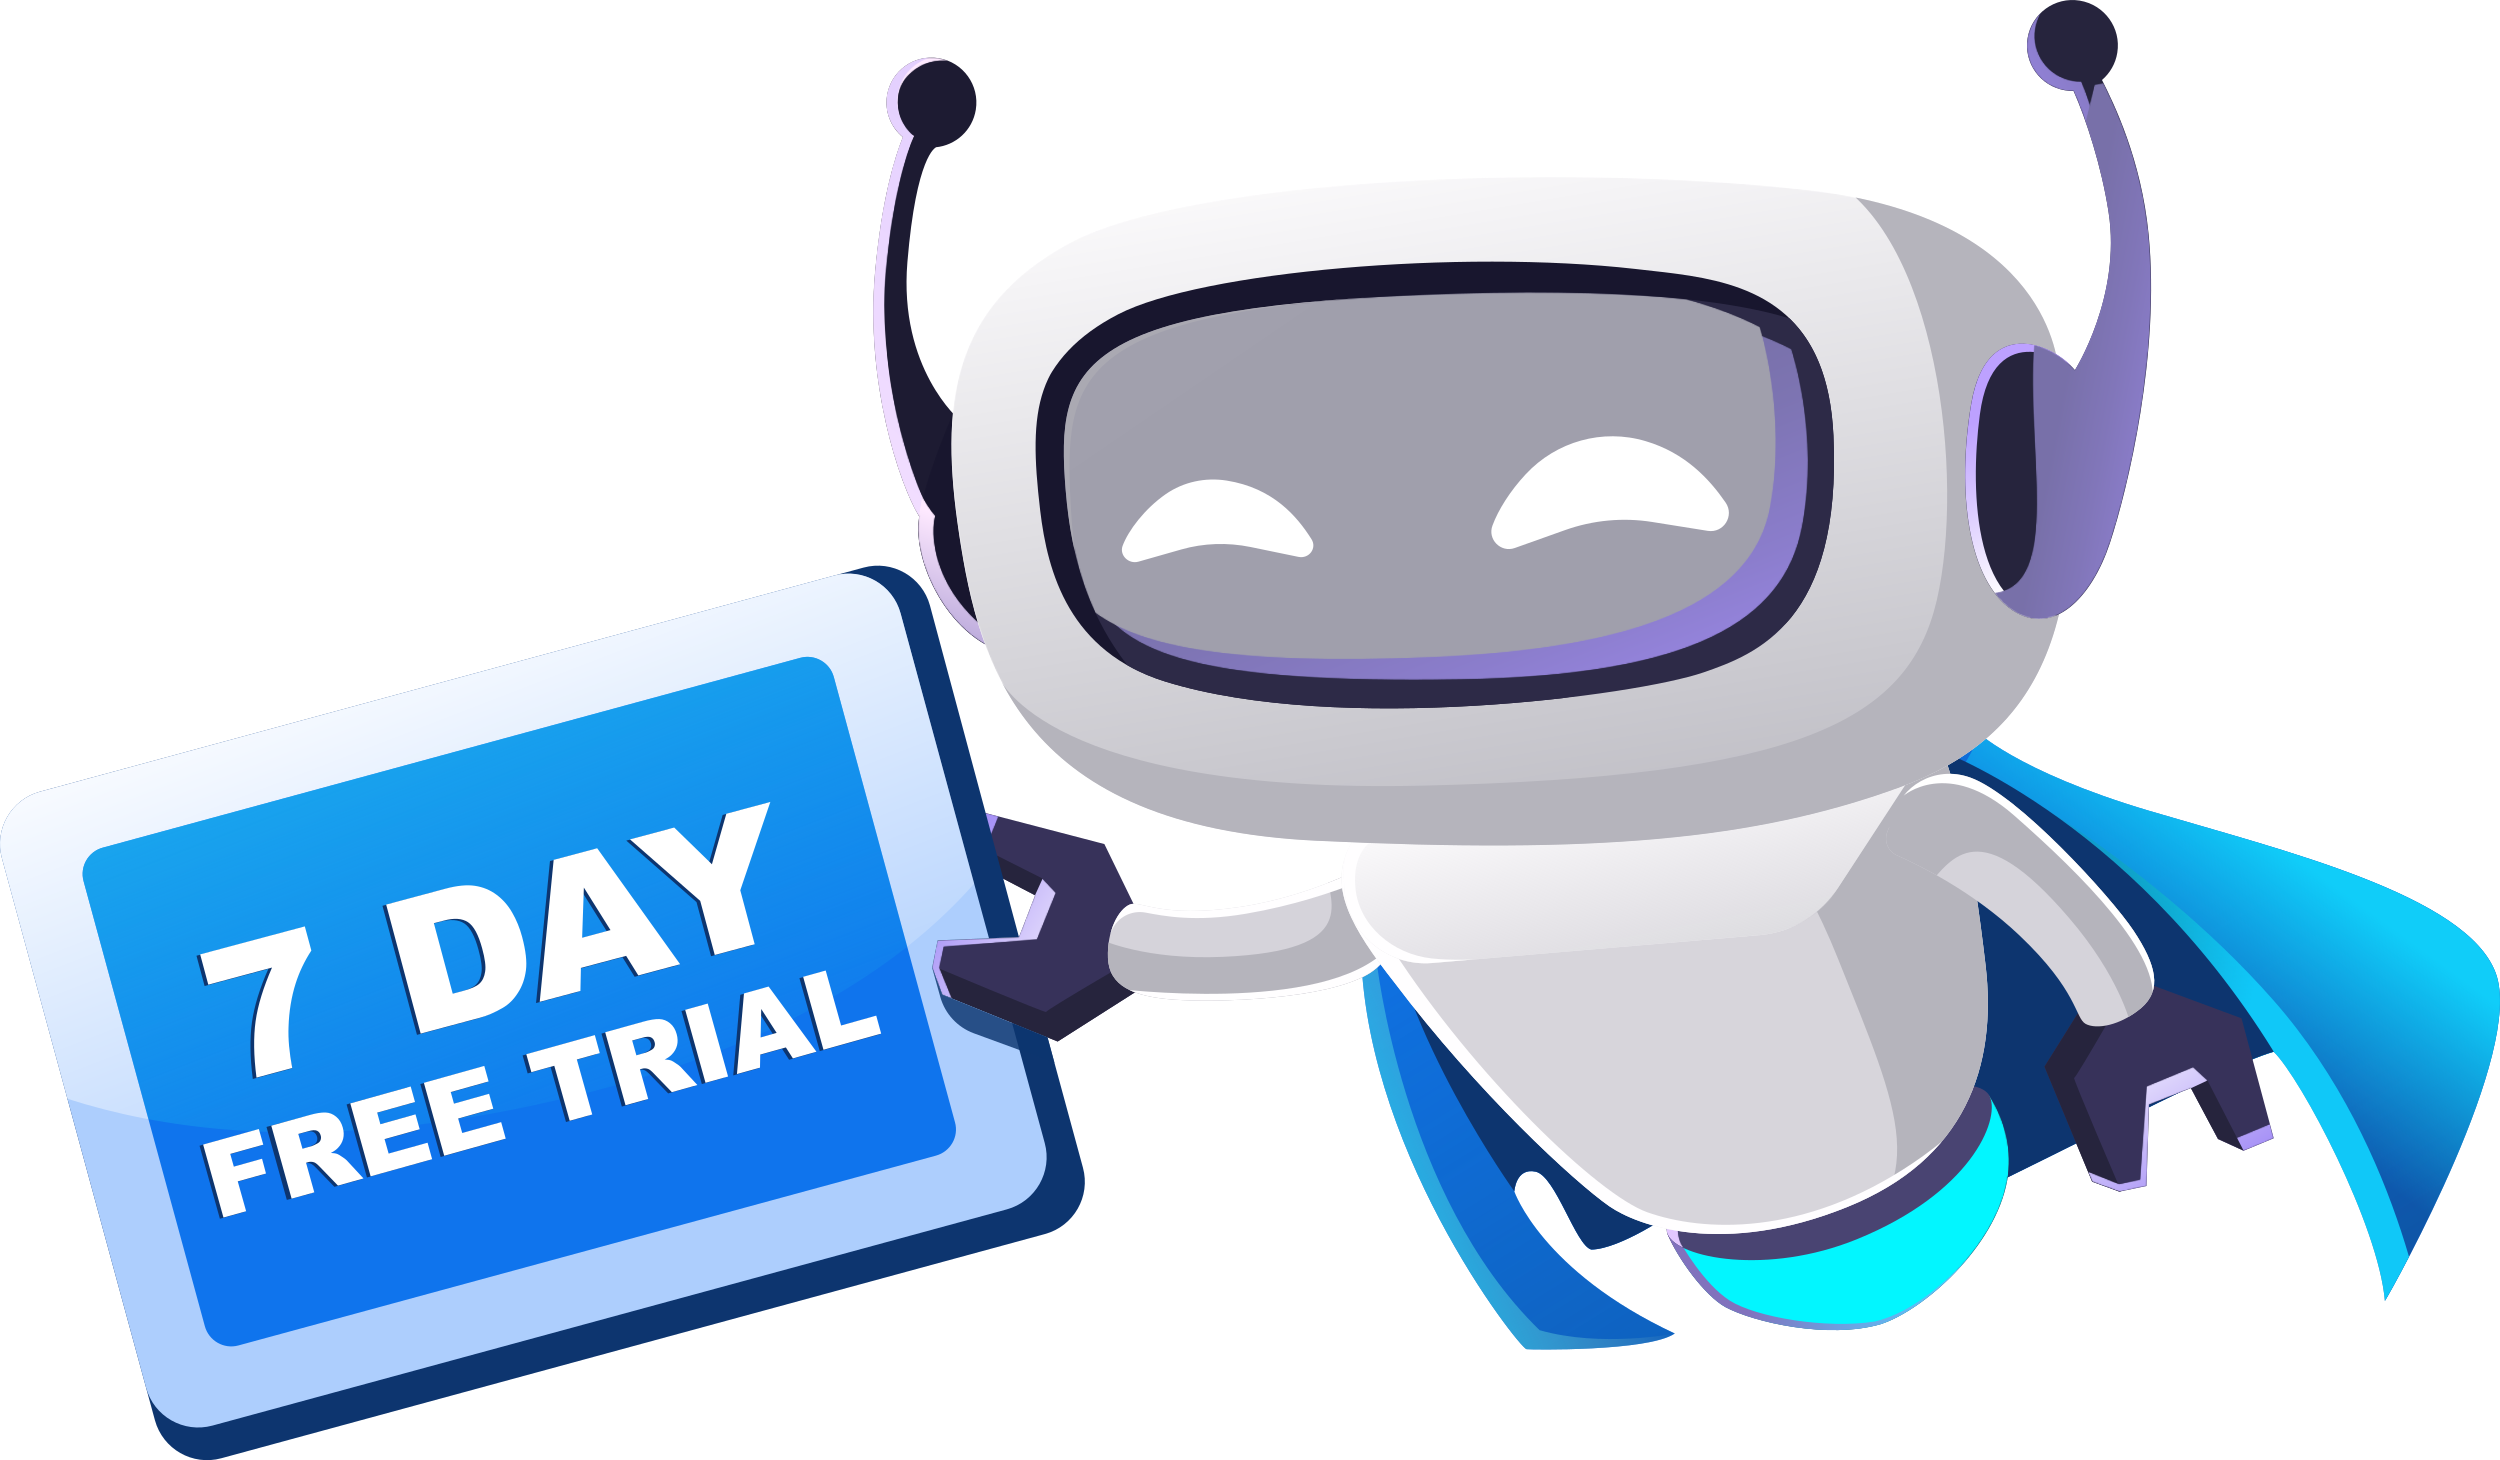 <?xml version="1.0" encoding="utf-8"?>
<!-- Generator: Adobe Illustrator 25.4.1, SVG Export Plug-In . SVG Version: 6.00 Build 0)  -->
<svg version="1.1" id="Layer_11" xmlns="http://www.w3.org/2000/svg" xmlns:xlink="http://www.w3.org/1999/xlink" x="0px" y="0px"
	 viewBox="0 0 2028.3 1184.7" style="enable-background:new 0 0 2028.3 1184.7;" xml:space="preserve">
<style type="text/css">
	.st0{clip-path:url(#SVGID_00000013167412962780862480000011624777748961180856_);fill:#0F74ED;}
	
		.st1{clip-path:url(#SVGID_00000013167412962780862480000011624777748961180856_);fill:url(#SVGID_00000076598898232823279670000017998440487899621282_);}
	
		.st2{clip-path:url(#SVGID_00000013167412962780862480000011624777748961180856_);fill:url(#SVGID_00000034053677977285223080000011441293187545711516_);}
	
		.st3{clip-path:url(#SVGID_00000013167412962780862480000011624777748961180856_);fill:url(#SVGID_00000180344941786776132890000016822868959431273863_);}
	.st4{clip-path:url(#SVGID_00000013167412962780862480000011624777748961180856_);fill:#0D356F;}
	
		.st5{clip-path:url(#SVGID_00000013167412962780862480000011624777748961180856_);fill:url(#SVGID_00000104689096795322930310000007496647762532310951_);}
	.st6{fill:#37325A;}
	.st7{clip-path:url(#SVGID_00000085221754380646401480000005289146612029335184_);fill:#26243D;}
	.st8{filter:url(#Adobe_OpacityMaskFilter);}
	
		.st9{clip-path:url(#SVGID_00000104667535222754164960000000453572454982483593_);fill:url(#SVGID_00000022526650193595203810000006827495389207974306_);}
	
		.st10{clip-path:url(#SVGID_00000104667535222754164960000000453572454982483593_);mask:url(#SVGID_00000123432720856953462200000015363273785462235053_);fill:url(#SVGID_00000049924390065602847830000006259857992234032273_);}
	.st11{clip-path:url(#SVGID_00000142173623865896004640000005092596454983614091_);fill:#26243D;}
	.st12{clip-path:url(#SVGID_00000105428730453537422420000006915196312556125825_);fill:#D5D3DA;}
	.st13{clip-path:url(#SVGID_00000105428730453537422420000006915196312556125825_);fill:#B5B4BC;}
	.st14{clip-path:url(#SVGID_00000105428730453537422420000006915196312556125825_);fill:#FFFEFF;}
	.st15{clip-path:url(#SVGID_00000089564561664742088620000014070767449325861564_);fill:#26243D;}
	.st16{filter:url(#Adobe_OpacityMaskFilter_00000120532299856954956660000000811360705065413801_);}
	
		.st17{clip-path:url(#SVGID_00000104675112820174598960000007205728155625176197_);fill:url(#SVGID_00000157296389821511269890000016933947659857840027_);}
	
		.st18{clip-path:url(#SVGID_00000104675112820174598960000007205728155625176197_);mask:url(#SVGID_00000067237549296568935630000003168688856166945179_);fill:url(#SVGID_00000111889943957281098990000005278838995085601935_);}
	
		.st19{clip-path:url(#SVGID_00000032608412062963424380000002710377578154772132_);fill:url(#SVGID_00000041283361066056172680000014098334699615611319_);}
	.st20{clip-path:url(#SVGID_00000170982763747948995380000001412802515021722763_);fill:#494472;}
	.st21{clip-path:url(#SVGID_00000170982763747948995380000001412802515021722763_);}
	.st22{filter:url(#Adobe_OpacityMaskFilter_00000101077267576087934470000012069834284916017028_);}
	
		.st23{clip-path:url(#SVGID_00000122691702398790182860000009859909835959813778_);fill:url(#SVGID_00000083787517542271317640000000206199232552907910_);}
	
		.st24{clip-path:url(#SVGID_00000122691702398790182860000009859909835959813778_);mask:url(#SVGID_00000029019463078210058510000008654551621948893863_);fill:url(#SVGID_00000182519562456416587280000003128620371060524451_);}
	.st25{display:none;}
	.st26{display:inline;}
	.st27{display:inline;clip-path:url(#SVGID_00000132052493937439809290000016595990617039168897_);fill:#FFFEFF;}
	.st28{display:inline;filter:url(#Adobe_OpacityMaskFilter_00000056403467122595518600000014682773851753818551_);}
	
		.st29{clip-path:url(#SVGID_00000148644544744556173570000008963353214712923806_);fill:url(#SVGID_00000176034513728631348950000008835735905607183012_);}
	
		.st30{display:inline;clip-path:url(#SVGID_00000148644544744556173570000008963353214712923806_);mask:url(#SVGID_00000041276777593107728190000001626935179849380540_);fill:url(#SVGID_00000111170505056406128070000006097336070017816755_);}
	.st31{clip-path:url(#SVGID_00000019678471045291487890000002275348798893902507_);fill:#FFFEFF;}
	.st32{filter:url(#Adobe_OpacityMaskFilter_00000002370584697846020010000007486129827559815301_);}
	
		.st33{clip-path:url(#SVGID_00000019678471045291487890000002275348798893902507_);fill:url(#SVGID_00000145047191657852301750000001399777625795551140_);}
	
		.st34{opacity:0.6;clip-path:url(#SVGID_00000019678471045291487890000002275348798893902507_);mask:url(#SVGID_00000033337169549102284400000010330517437631053206_);fill:url(#SVGID_00000080922775170235380280000006931408751256927373_);}
	.st35{clip-path:url(#SVGID_00000019678471045291487890000002275348798893902507_);fill:#B5B4BC;}
	.st36{clip-path:url(#SVGID_00000019678471045291487890000002275348798893902507_);}
	.st37{clip-path:url(#SVGID_00000139255622574647319910000003246485367333854907_);fill:#FFFEFF;}
	
		.st38{clip-path:url(#SVGID_00000139255622574647319910000003246485367333854907_);fill:url(#SVGID_00000162317964132814266170000006338263618207490998_);}
	.st39{clip-path:url(#SVGID_00000044174516670602560920000012978858419554610326_);fill:#FFFEFF;}
	.st40{clip-path:url(#SVGID_00000044174516670602560920000012978858419554610326_);fill:#26243D;}
	.st41{clip-path:url(#SVGID_00000044174516670602560920000012978858419554610326_);fill:#A2A2AC;}
	.st42{clip-path:url(#SVGID_00000173136723269770027430000003882617351754442633_);fill:#26243D;}
	.st43{filter:url(#Adobe_OpacityMaskFilter_00000070810572011003854840000004085595492685529273_);}
	
		.st44{clip-path:url(#SVGID_00000125593636548987564990000017017771851331469999_);fill:url(#SVGID_00000091737462326363740760000007252062900633470629_);}
	
		.st45{clip-path:url(#SVGID_00000125593636548987564990000017017771851331469999_);mask:url(#SVGID_00000088825399241556210090000013156458671204777894_);fill:url(#SVGID_00000166643236436312133640000001137309250279410859_);}
	.st46{clip-path:url(#SVGID_00000042737456735352212030000017354443030688291731_);fill:#26243D;}
	.st47{clip-path:url(#SVGID_00000113353212128691706480000016342308465717813137_);fill:#D5D3DA;}
	.st48{clip-path:url(#SVGID_00000113353212128691706480000016342308465717813137_);fill:#B5B4BC;}
	.st49{clip-path:url(#SVGID_00000113353212128691706480000016342308465717813137_);fill:#FFFFFF;}
	.st50{clip-path:url(#SVGID_00000123415067753913841160000015638356278796092316_);fill:#1D1B32;}
	.st51{filter:url(#Adobe_OpacityMaskFilter_00000103981251576545497800000008050683675171424938_);}
	
		.st52{clip-path:url(#SVGID_00000043425284304938703330000005034999189971055005_);fill:url(#SVGID_00000052804162272016913480000015935667535037114008_);}
	
		.st53{clip-path:url(#SVGID_00000043425284304938703330000005034999189971055005_);mask:url(#SVGID_00000163066012196224519330000012901411728056279438_);fill:url(#SVGID_00000154390971763009067560000006722821226683199875_);}
	.st54{filter:url(#Adobe_OpacityMaskFilter_00000053528842344707471960000017238662854295807395_);}
	
		.st55{clip-path:url(#SVGID_00000072251079913625881490000009487292044222810760_);fill:url(#SVGID_00000181808498015128993850000005411148542622196391_);}
	
		.st56{clip-path:url(#SVGID_00000072251079913625881490000009487292044222810760_);mask:url(#SVGID_00000156546577644252231490000006119968650324410026_);fill:url(#SVGID_00000070085499274493867980000012312964625688632991_);}
	.st57{filter:url(#Adobe_OpacityMaskFilter_00000036230799207345762440000012054911110964966051_);}
	
		.st58{clip-path:url(#SVGID_00000177468098688260718940000007769941884376115863_);fill:url(#SVGID_00000095299845936052731380000011440092115638454661_);}
	
		.st59{clip-path:url(#SVGID_00000177468098688260718940000007769941884376115863_);mask:url(#SVGID_00000130636573145786132180000004788188762606326972_);fill:url(#SVGID_00000158727990003533807570000015586078975918649497_);}
	.st60{clip-path:url(#SVGID_00000161594682485176506690000008433323691148954807_);fill:#FFFEFF;}
	.st61{filter:url(#Adobe_OpacityMaskFilter_00000134251735289513778620000017113737076381565060_);}
	
		.st62{clip-path:url(#SVGID_00000155129785437819259500000010859712947953514925_);fill:url(#SVGID_00000043417480717872821860000013959836396825809538_);}
	
		.st63{clip-path:url(#SVGID_00000155129785437819259500000010859712947953514925_);mask:url(#SVGID_00000132082715941453407360000005491659385876396198_);fill:url(#SVGID_00000009556188790971754020000005685220598624365468_);}
	.st64{clip-path:url(#SVGID_00000104706653918353229930000007848114789503002525_);fill:#B5B4BC;}
	.st65{clip-path:url(#SVGID_00000016035029174259807610000004912808765262731438_);fill:#18162E;}
	.st66{clip-path:url(#SVGID_00000016759380375644448150000012992688171608659593_);fill:#2D2A47;}
	.st67{filter:url(#Adobe_OpacityMaskFilter_00000134211774513016422360000010591381510090377863_);}
	
		.st68{clip-path:url(#SVGID_00000142159948544960650270000008558241270559591578_);fill:url(#SVGID_00000058562541434251189090000001253155336571568287_);}
	
		.st69{clip-path:url(#SVGID_00000142159948544960650270000008558241270559591578_);mask:url(#SVGID_00000175316418528866963880000004409358933742190001_);fill:url(#SVGID_00000041279712039364787120000002195667625833792427_);}
	.st70{filter:url(#Adobe_OpacityMaskFilter_00000155135116468367040670000012528559853952247214_);}
	
		.st71{clip-path:url(#SVGID_00000151528623656967645010000017636374211750700475_);fill:url(#SVGID_00000111153965634778344770000000223054636244953739_);}
	
		.st72{clip-path:url(#SVGID_00000151528623656967645010000017636374211750700475_);mask:url(#SVGID_00000067935859691510792300000003372474099554243754_);fill:url(#SVGID_00000029025847998156778510000015498353416295687356_);}
	.st73{clip-path:url(#SVGID_00000051363494297754838260000001372616732691620279_);fill:#AAA9B2;}
	.st74{clip-path:url(#SVGID_00000175282842903961934030000018292376473904846760_);fill:#26243D;}
	
		.st75{clip-path:url(#SVGID_00000001629822498580492710000011877732929225628562_);fill:url(#SVGID_00000104693062574043831120000000052171779030981803_);}
	.st76{filter:url(#Adobe_OpacityMaskFilter_00000011022537133718051700000001312818195058395280_);}
	
		.st77{clip-path:url(#SVGID_00000123438110775993807590000003316002161573190542_);fill:url(#SVGID_00000110438742075089371150000000405345678446154683_);}
	
		.st78{clip-path:url(#SVGID_00000123438110775993807590000003316002161573190542_);mask:url(#SVGID_00000037663358402535092570000016842368364195158207_);fill:url(#SVGID_00000075150847941769118610000004188509392968894871_);}
	.st79{filter:url(#Adobe_OpacityMaskFilter_00000164505098998330855690000010357230267316869011_);}
	
		.st80{clip-path:url(#SVGID_00000134961528071493323810000002373855784665215626_);fill:url(#SVGID_00000015347994196652720430000013144130718316695429_);}
	
		.st81{clip-path:url(#SVGID_00000134961528071493323810000002373855784665215626_);mask:url(#SVGID_00000100356453875620109450000013831581988633338029_);fill:url(#SVGID_00000141425469088292460480000006246087219566134452_);}
	.st82{fill:#FFFFFF;}
	.st83{clip-path:url(#SVGID_00000000186059384094720620000013899940637897011390_);fill:#0D356F;}
	.st84{clip-path:url(#SVGID_00000000186059384094720620000013899940637897011390_);}
	.st85{clip-path:url(#SVGID_00000017485479058907636410000015721912730427130518_);fill:#ADCEFD;}
	
		.st86{clip-path:url(#SVGID_00000017485479058907636410000015721912730427130518_);fill:url(#SVGID_00000168085121386646035390000011861031283682225292_);}
	.st87{clip-path:url(#SVGID_00000132790824786102966040000002833891337763315134_);fill:#0F74ED;}
	
		.st88{clip-path:url(#SVGID_00000132790824786102966040000002833891337763315134_);fill:url(#SVGID_00000137839389801583498140000012785228620709593991_);}
	.st89{clip-path:url(#SVGID_00000000186059384094720620000013899940637897011390_);fill:#FFFFFF;}
	.st90{opacity:0.83;clip-path:url(#SVGID_00000000186059384094720620000013899940637897011390_);fill:#0D356F;}
</style>
<g id="kappa">
	<g>
		<defs>
			<path id="SVGID_1_" d="M1601.9,591.9c0,0,33,33.6,141.7,65.9c108.7,32.3,258,68.3,281.3,131.9s-81.5,252-90,265.8
				c-5.1-61.2-67.6-179.8-90.2-202.2c-45.3,12.7-221.1,108-287.8,135.5c-66.7,27.5-199.7-4.9-199.7-4.9s-42.4,29.5-66.1,29.9
				c-12.7-3.2-28.9-59.6-45.2-63.2c-16.2-3.5-17.3,16.1-17.3,16.1s22.2,64.7,130.2,115.2c-21.5,14.8-117.8,13.1-120.3,12.7
				c-6-1.1-136.9-167.5-134.3-335.2c18.5-142.3,337.2-168.8,345.7-174.1"/>
		</defs>
		<clipPath id="SVGID_00000000900921579424436250000016785452828974072490_">
			<use xlink:href="#SVGID_1_"  style="overflow:visible;"/>
		</clipPath>
		<path style="clip-path:url(#SVGID_00000000900921579424436250000016785452828974072490_);fill:#0F74ED;" d="M1601.9,591.9
			c0,0,33,33.6,141.7,65.9c108.7,32.3,258,68.3,281.3,131.9s-81.5,252-90,265.8c12.7-37.1-57.6-181.1-90.2-202.2
			c-45.3,12.7-221.1,108-287.8,135.5c-66.7,27.5-199.7-4.9-199.7-4.9s-42.4,29.5-66.1,29.9c-12.7-3.2-28.9-59.6-45.2-63.2
			c-16.2-3.5-17.3,16.1-17.3,16.1s22.2,64.7,130.2,115.2c-21.5,14.8-117.8,13.1-120.3,12.7c-6-1.1-136.9-167.5-134.3-335.2
			c18.5-142.3,337.2-168.8,345.7-174.1"/>
		
			<linearGradient id="SVGID_00000156548039298612146640000000346727344816557243_" gradientUnits="userSpaceOnUse" x1="1108.161" y1="2.088" x2="2125.192" y2="1642.498">
			<stop  offset="0.259" style="stop-color:#0E5D8C;stop-opacity:0"/>
			<stop  offset="0.477" style="stop-color:#0E4B7F;stop-opacity:0.306"/>
			<stop  offset="0.758" style="stop-color:#0D3B73;stop-opacity:0.7"/>
			<stop  offset="0.972" style="stop-color:#0D356F"/>
		</linearGradient>
		
			<path style="clip-path:url(#SVGID_00000000900921579424436250000016785452828974072490_);fill:url(#SVGID_00000156548039298612146640000000346727344816557243_);" d="
			M1545,371.9c0,0,703.7-1.2,784.2,267.3c80.5,268.6,137.6,565-393.9,573.5c-531.5,8.5-944.3-21.2-982.5-118.6
			c-38.2-97.4-12.8-514.6,110.1-582.4"/>
		
			<linearGradient id="SVGID_00000094610977298082685060000010982647594037772180_" gradientUnits="userSpaceOnUse" x1="1794.249" y1="888.155" x2="1958.095" y2="664.199">
			<stop  offset="8.844379e-02" style="stop-color:#10CDF9;stop-opacity:0"/>
			<stop  offset="0.706" style="stop-color:#10CDF9"/>
		</linearGradient>
		
			<path style="clip-path:url(#SVGID_00000000900921579424436250000016785452828974072490_);fill:url(#SVGID_00000094610977298082685060000010982647594037772180_);" d="
			M1607.7,595.9c0,0-143.7,238.1-59.2,269.8s423.2,82.1,385.8,189.3c142.5,21.5,259-166.5,259-166.5s-25-263-165-309.6
			c-140-46.6-321.1-88.7-353.4-70.8"/>
		
			<linearGradient id="SVGID_00000021088523994757485550000003800333954981939075_" gradientUnits="userSpaceOnUse" x1="1498.352" y1="792.695" x2="2021.198" y2="907.711">
			<stop  offset="0.235" style="stop-color:#0E9946;stop-opacity:0"/>
			<stop  offset="0.293" style="stop-color:#0EA470;stop-opacity:0.156"/>
			<stop  offset="0.368" style="stop-color:#0FB1A0;stop-opacity:0.357"/>
			<stop  offset="0.439" style="stop-color:#0FBBC6;stop-opacity:0.549"/>
			<stop  offset="0.505" style="stop-color:#10C2E2;stop-opacity:0.726"/>
			<stop  offset="0.563" style="stop-color:#10C6F2;stop-opacity:0.881"/>
			<stop  offset="0.608" style="stop-color:#10C8F8"/>
		</linearGradient>
		
			<path style="clip-path:url(#SVGID_00000000900921579424436250000016785452828974072490_);fill:url(#SVGID_00000021088523994757485550000003800333954981939075_);" d="
			M1590.4,614.8c0,0,147.2,75.1,254.3,197c107.1,121.9,126.5,283.1,126.5,283.1l-89.3-72.5c0,0-255.5-337.5-269.1-346"/>
		<path style="clip-path:url(#SVGID_00000000900921579424436250000016785452828974072490_);fill:#0D356F;" d="M1566.3,605.8
			c0,0,158.6,53.6,278.4,247.4c36.2,153.3-280.2,198.9-280.2,198.9l-59.1,42.8l-190.2-55.9c0,0-32.4-13.8-34-18.5
			c-1.6-4.6-52.5-53.8-52.5-53.8s-92.3-128-106.1-239.2s305.2-77.3,305.2-77.3"/>
		
			<linearGradient id="SVGID_00000165197353622227167400000001524984193379037627_" gradientUnits="userSpaceOnUse" x1="1319.583" y1="892.872" x2="916.818" y2="1072.63">
			<stop  offset="8.844379e-02" style="stop-color:#CFE5AF;stop-opacity:0"/>
			<stop  offset="0.184" style="stop-color:#98DDC4;stop-opacity:0.192"/>
			<stop  offset="0.28" style="stop-color:#68D6D7;stop-opacity:0.385"/>
			<stop  offset="0.372" style="stop-color:#42D1E5;stop-opacity:0.569"/>
			<stop  offset="0.456" style="stop-color:#26CDEF;stop-opacity:0.738"/>
			<stop  offset="0.53" style="stop-color:#16CBF6;stop-opacity:0.887"/>
			<stop  offset="0.586" style="stop-color:#10CAF8"/>
		</linearGradient>
		
			<path style="clip-path:url(#SVGID_00000000900921579424436250000016785452828974072490_);fill:url(#SVGID_00000165197353622227167400000001524984193379037627_);" d="
			M1116.6,777.7c0,0,20.3,192.5,132.5,301.5c50.1,14.4,109.7,2.8,109.7,2.8s-80.1,87.2-187.4,19.4
			c-107.3-67.8-106.6-199.8-106.6-199.8l15.5-120"/>
	</g>
</g>
<g id="arm-r">
	<polygon class="st6" points="798.6,659.4 788.6,683.9 798.3,704.7 839.8,726.4 826.7,760.3 760.6,762.9 756.2,785 764.5,807 
		858.1,845 930.2,799.1 919.6,733.2 896,684.8 	"/>
	<g>
		<defs>
			<polygon id="SVGID_00000075871195339653958900000008205875174024355505_" points="798.6,659.4 788.6,683.9 798.3,704.7 
				839.8,726.4 826.7,760.3 760.6,762.9 756.2,785 764.5,807 858.1,845 930.2,799.1 919.6,733.2 896.1,684.8 			"/>
		</defs>
		<clipPath id="SVGID_00000137107852123930786130000002418979402057024660_">
			<use xlink:href="#SVGID_00000075871195339653958900000008205875174024355505_"  style="overflow:visible;"/>
		</clipPath>
		<path style="clip-path:url(#SVGID_00000137107852123930786130000002418979402057024660_);fill:#26243D;" d="M756.5,783.5
			c0,0,92.8,39.1,92.3,37.5c-0.5-1.6,81.5-49.1,81.5-49.1s58.8,49.4,20.3,70.7c-38.5,21.3-88.1,86.2-149.8,43.2
			c-61.8-43-59.9-109.3-59.9-109.3"/>
	</g>
	<g>
		<defs>
			<path id="SVGID_00000180331718970791646740000012380316587990552196_" d="M832.8,722.7l6.9,3.6l-13.1,34l-66.1,2.6l-4.4,22.1
				l8.2,22l8.1,3.3l-10.3-25.2l3.6-17l75.6-5.9l15.3-37.8l-10.9-11.6L832.8,722.7z M798.6,659.4l-9.9,24.5l9.6,20.8l8.9,4.6l-8-20.1
				l10.9-26.8L798.6,659.4z"/>
		</defs>
		<clipPath id="SVGID_00000014600855229909344380000001835469954241420423_">
			<use xlink:href="#SVGID_00000180331718970791646740000012380316587990552196_"  style="overflow:visible;"/>
		</clipPath>
		<defs>
			<filter id="Adobe_OpacityMaskFilter" filterUnits="userSpaceOnUse" x="720.3" y="647.2" width="173.5" height="191">
				<feColorMatrix  type="matrix" values="1 0 0 0 0  0 1 0 0 0  0 0 1 0 0  0 0 0 1 0"/>
			</filter>
		</defs>
		
			<mask maskUnits="userSpaceOnUse" x="720.3" y="647.2" width="173.5" height="191" id="SVGID_00000170276913836567820070000003936414574365285817_">
			<g class="st8">
				
					<linearGradient id="SVGID_00000048503296346514662330000004706542963193371796_" gradientUnits="userSpaceOnUse" x1="-910.055" y1="2138.927" x2="-909.29" y2="2138.927" gradientTransform="matrix(-223.623 -136.631 -135.118 216.812 86426.102 -587270.375)">
					<stop  offset="0" style="stop-color:#000000"/>
					<stop  offset="0.224" style="stop-color:#000000"/>
					<stop  offset="0.967" style="stop-color:#FFFFFF"/>
					<stop  offset="1" style="stop-color:#FFFFFF"/>
				</linearGradient>
				
					<polygon style="clip-path:url(#SVGID_00000014600855229909344380000001835469954241420423_);fill:url(#SVGID_00000048503296346514662330000004706542963193371796_);" points="
					808.2,838.2 720.3,784.5 805.9,647.2 893.8,700.9 				"/>
			</g>
		</mask>
		
			<linearGradient id="SVGID_00000145058409333985074700000004202786426072027295_" gradientUnits="userSpaceOnUse" x1="-910.055" y1="2138.927" x2="-909.29" y2="2138.927" gradientTransform="matrix(-223.623 -136.631 -135.118 216.812 86426.102 -587270.375)">
			<stop  offset="0" style="stop-color:#FFFEFF"/>
			<stop  offset="0.224" style="stop-color:#FFFEFF"/>
			<stop  offset="0.967" style="stop-color:#A38DF6"/>
			<stop  offset="1" style="stop-color:#A38DF6"/>
		</linearGradient>
		
			<polygon style="clip-path:url(#SVGID_00000014600855229909344380000001835469954241420423_);mask:url(#SVGID_00000170276913836567820070000003936414574365285817_);fill:url(#SVGID_00000145058409333985074700000004202786426072027295_);" points="
			808.2,838.2 720.3,784.5 805.9,647.2 893.8,700.9 		"/>
	</g>
	<g>
		<defs>
			<polygon id="SVGID_00000019674953529151402410000013993420627479564459_" points="798.6,659.4 788.6,683.9 798.3,704.7 
				839.8,726.4 826.7,760.3 760.6,762.9 756.2,785 764.5,807 858.1,845 930.2,799.1 919.6,733.2 896.1,684.8 			"/>
		</defs>
		<clipPath id="SVGID_00000173878427305801402860000002540640378805355935_">
			<use xlink:href="#SVGID_00000019674953529151402410000013993420627479564459_"  style="overflow:visible;"/>
		</clipPath>
		<path style="clip-path:url(#SVGID_00000173878427305801402860000002540640378805355935_);fill:#26243D;" d="M788.6,683.9
			l57.3,28.9l-6.2,13.6c0,0-41.4,4.4-55.9-7.6c-14.5-12.1-17.7-35.4-16.8-36.2"/>
	</g>
	<g>
		<defs>
			<path id="SVGID_00000145751619697308623700000001816318369609763206_" d="M1006.1,735.8c-65,9.7-80.6-5.8-89.6-1.9
				c-9,3.9-18.5,21-17.6,43.4c0.9,22.4,19.9,31.2,53.2,33.7c33.3,2.5,124.8,0.4,159.4-21.6c34.6-22,28.5-86.6,28.5-86.6l-13.4-10
				C1124.4,694.2,1071.1,726.1,1006.1,735.8"/>
		</defs>
		<clipPath id="SVGID_00000006683687747063048240000002842041225961147289_">
			<use xlink:href="#SVGID_00000145751619697308623700000001816318369609763206_"  style="overflow:visible;"/>
		</clipPath>
		<path style="clip-path:url(#SVGID_00000006683687747063048240000002842041225961147289_);fill:#D5D3DA;" d="M1126.7,692.7
			c-2.3,1.5-55.6,33.4-120.6,43.1c-65,9.7-80.6-5.8-89.6-1.9c-9,3.9-18.5,21-17.6,43.4c0.9,22.4,19.9,31.2,53.2,33.7
			c33.3,2.5,124.8,0.4,159.4-21.6c34.6-22,28.5-86.6,28.5-86.6L1126.7,692.7z"/>
		<path style="clip-path:url(#SVGID_00000006683687747063048240000002842041225961147289_);fill:#B5B4BC;" d="M894.3,762.7
			c0,0,35.4,16.4,98,13.6c112.6-5,87.5-44.4,81.4-75.5c-5.6-28.6,64-72.1,77-35.1c13,37.1,82.1,157.3-18.3,179.5
			c-100.4,22.2-259.6,53-288.7,10.3c-29.1-42.7-24.7-82.8-15.8-86.4"/>
		<path style="clip-path:url(#SVGID_00000006683687747063048240000002842041225961147289_);fill:#FFFEFF;" d="M902.5,698
			c14.2-16.8,144.5-35,180-42.1c35.5-7.1,57.5,42.2,57.5,42.2s-52.9,30.2-129,43.2c-41.5,7.1-67.2,1.8-81.6-0.9
			c-11.2-2.1-22.6,3.6-27.2,14.1c-2.5,5.7-4.4,13.3-4.5,23.3c-7.8-47.1-10.4-67.1,10.3-68.5"/>
		<path style="clip-path:url(#SVGID_00000006683687747063048240000002842041225961147289_);fill:#FFFEFF;" d="M903.4,801.9
			c0,0,170.7,22.1,222.4-32.3c29.8-31.3-4.2,74.4-58.7,79.2c-54.5,4.8-158.9-12.9-179.6-22.6"/>
	</g>
</g>
<g id="tail">
	<g>
		<defs>
			<path id="SVGID_00000033335001726315874450000011357983339873577102_" d="M1465.2,944.3c-72.2,30.8-72.7,44.4-112.2,57.2
				c8.4,19.7,30.1,49.8,47.1,59.2c22.8,12.2,83.3,26.1,125.8,13.8c34.7-11.2,92.9-62.6,102.7-116.7c4.2-23.3-1.2-47.9-14.7-69
				c-24.4,7.7-45.3,6.2-67.5,5c-19.8-1.1-31.4,37.2-56.6,43.4c-9.4,2.3-17,11.8-27.9,16.4"/>
		</defs>
		<clipPath id="SVGID_00000078029006785085432440000005939613462712945069_">
			<use xlink:href="#SVGID_00000033335001726315874450000011357983339873577102_"  style="overflow:visible;"/>
		</clipPath>
		<path style="clip-path:url(#SVGID_00000078029006785085432440000005939613462712945069_);fill:#26243D;" d="M1613.8,888.6
			c13.5,21.1,18.9,45.7,14.7,69c-9.7,54.2-67.9,105.5-102.7,116.7c-42.5,12.4-103.1-1.6-125.8-13.8c-17-9.3-38.7-39.4-47.1-59.2
			c39.5-12.8,25.1-62.6,97.3-93.4C1522.5,877.2,1559.5,905.7,1613.8,888.6"/>
	</g>
	<g>
		<defs>
			<path id="SVGID_00000118379071394137775010000011991141500363447211_" d="M1358.9,1013.3c10.4,18.3,27.3,39.7,41.1,47.3
				c22.8,12.2,83.3,26.1,125.8,13.8c34.7-11.2,92.9-62.6,102.7-116.7c4.2-23.3-1.2-47.9-14.7-69c-24.4,7.7-45.3,6.2-67.5,5
				c-2.5-0.1-5-0.3-7.5-0.4C1469.7,962.9,1381.7,1003.5,1358.9,1013.3"/>
		</defs>
		<clipPath id="SVGID_00000151536569259662655450000017789808864053486267_">
			<use xlink:href="#SVGID_00000118379071394137775010000011991141500363447211_"  style="overflow:visible;"/>
		</clipPath>
		<defs>
			
				<filter id="Adobe_OpacityMaskFilter_00000170999559922425995560000012686264830366061449_" filterUnits="userSpaceOnUse" x="1323.2" y="844.2" width="354.9" height="296.7">
				<feColorMatrix  type="matrix" values="1 0 0 0 0  0 1 0 0 0  0 0 1 0 0  0 0 0 1 0"/>
			</filter>
		</defs>
		
			<mask maskUnits="userSpaceOnUse" x="1323.2" y="844.2" width="354.9" height="296.7" id="SVGID_00000037685104091862588330000002261751982499764152_">
			<g style="filter:url(#Adobe_OpacityMaskFilter_00000170999559922425995560000012686264830366061449_);">
				
					<linearGradient id="SVGID_00000072273090935730772810000003123038966761368755_" gradientUnits="userSpaceOnUse" x1="-905.988" y1="2139.716" x2="-905.384" y2="2139.716" gradientTransform="matrix(-216.337 -591.966 -591.966 216.337 1072254.375 -997910.438)">
					<stop  offset="0" style="stop-color:#FFFFFF"/>
					<stop  offset="9.294950e-02" style="stop-color:#FFFFFF"/>
					<stop  offset="0.15" style="stop-color:#E9E9E9"/>
					<stop  offset="0.486" style="stop-color:#6D6D6D"/>
					<stop  offset="0.716" style="stop-color:#1F1F1F"/>
					<stop  offset="0.821" style="stop-color:#000000"/>
					<stop  offset="1" style="stop-color:#000000"/>
				</linearGradient>
				
					<polygon style="clip-path:url(#SVGID_00000151536569259662655450000017789808864053486267_);fill:url(#SVGID_00000072273090935730772810000003123038966761368755_);" points="
					1393.7,1140.8 1323.2,948.1 1607.7,844.2 1678.1,1036.9 				"/>
			</g>
		</mask>
		
			<linearGradient id="SVGID_00000080179063035140058780000012611442442046943907_" gradientUnits="userSpaceOnUse" x1="-905.988" y1="2139.716" x2="-905.384" y2="2139.716" gradientTransform="matrix(-216.337 -591.966 -591.966 216.337 1072254.375 -997910.375)">
			<stop  offset="0" style="stop-color:#02F6FF"/>
			<stop  offset="9.294950e-02" style="stop-color:#02F6FF"/>
			<stop  offset="0.821" style="stop-color:#02F6FF"/>
			<stop  offset="1" style="stop-color:#02F6FF"/>
		</linearGradient>
		
			<polygon style="clip-path:url(#SVGID_00000151536569259662655450000017789808864053486267_);mask:url(#SVGID_00000037685104091862588330000002261751982499764152_);fill:url(#SVGID_00000080179063035140058780000012611442442046943907_);" points="
			1393.7,1140.8 1323.2,948.1 1607.7,844.2 1678.1,1036.9 		"/>
	</g>
	<g>
		<defs>
			<path id="SVGID_00000015312481890509316580000005913445115679242679_" d="M1352.9,1001.4c8.4,19.7,30.1,49.8,47.1,59.2
				c22.8,12.2,83.3,26.1,125.8,13.8c20.9-6.8,50.4-28.1,72.6-55.9c-16,18.2-44.7,45.7-77,53.6c-39.3,6.4-96.8-3.4-118-16.9
				c-21.1-13.5-39.1-45.5-39.1-45.5l-5.1-10.9C1357.3,999.8,1355.2,1000.7,1352.9,1001.4"/>
		</defs>
		<clipPath id="SVGID_00000008864854157034963760000011642691738974006148_">
			<use xlink:href="#SVGID_00000015312481890509316580000005913445115679242679_"  style="overflow:visible;"/>
		</clipPath>
		
			<linearGradient id="SVGID_00000100365746334223440050000003917805599886290851_" gradientUnits="userSpaceOnUse" x1="-907.817" y1="2140.536" x2="-907.214" y2="2140.536" gradientTransform="matrix(-543.531 -54.578 -54.578 543.531 -374941.469 -1211947.875)">
			<stop  offset="0" style="stop-color:#5ACAFF"/>
			<stop  offset="0.152" style="stop-color:#5ACAFF"/>
			<stop  offset="0.258" style="stop-color:#5EC0F8"/>
			<stop  offset="0.435" style="stop-color:#6AA7E5"/>
			<stop  offset="0.66" style="stop-color:#7C7DC5"/>
			<stop  offset="0.714" style="stop-color:#8172BD"/>
			<stop  offset="1" style="stop-color:#8172BD"/>
		</linearGradient>
		
			<polygon style="clip-path:url(#SVGID_00000008864854157034963760000011642691738974006148_);fill:url(#SVGID_00000100365746334223440050000003917805599886290851_);" points="
			1599.9,1134.1 1341.9,1108.2 1360.5,922.6 1618.6,948.5 		"/>
	</g>
	<g>
		<defs>
			<path id="SVGID_00000116932488842035839980000015267080845562794880_" d="M1614.5,889.9c8.2,19.3-16,78.1-107.9,115.5
				c-72.7,29.6-145.3,15.4-153.6-3.9c-8.2-19.3,43.6-59.9,115.8-90.8C1541,880,1606.2,870.6,1614.5,889.9"/>
		</defs>
		<clipPath id="SVGID_00000038377840606778939050000005561555996509903017_">
			<use xlink:href="#SVGID_00000116932488842035839980000015267080845562794880_"  style="overflow:visible;"/>
		</clipPath>
		<path style="clip-path:url(#SVGID_00000038377840606778939050000005561555996509903017_);fill:#494472;" d="M1614.5,889.9
			c8.2,19.3-16,78.1-107.9,115.5c-72.7,29.6-145.3,15.4-153.6-3.9c-8.2-19.3,43.6-59.9,115.8-90.8
			C1541,880,1606.2,870.6,1614.5,889.9"/>
		<g style="clip-path:url(#SVGID_00000038377840606778939050000005561555996509903017_);">
			<defs>
				<path id="SVGID_00000074410966724144049970000002740164565004713088_" d="M1346.1,1004.2c1.6,3.8,14.4,6.8,20,8.4
					c-6.2-7.5-7.7-25.6,2.6-35.3c31-29.3,77.1-56.4,78.3-56.7c0,0-13,4.8-13.6,4.9c-58.8,24.5-92.7,61.9-85.9,77.7"/>
			</defs>
			<clipPath id="SVGID_00000012467451726720172490000006310650427052123285_">
				<use xlink:href="#SVGID_00000074410966724144049970000002740164565004713088_"  style="overflow:visible;"/>
			</clipPath>
			<defs>
				
					<filter id="Adobe_OpacityMaskFilter_00000160888730908206273250000016098888371977090996_" filterUnits="userSpaceOnUse" x="1334.4" y="900.9" width="130.1" height="135.7">
					<feColorMatrix  type="matrix" values="1 0 0 0 0  0 1 0 0 0  0 0 1 0 0  0 0 0 1 0"/>
				</filter>
			</defs>
			
				<mask maskUnits="userSpaceOnUse" x="1334.4" y="900.9" width="130.1" height="135.7" id="SVGID_00000148634115571096163080000009094767834333382799_">
				<g style="filter:url(#Adobe_OpacityMaskFilter_00000160888730908206273250000016098888371977090996_);">
					
						<linearGradient id="SVGID_00000121266532965679674670000010253644484239805829_" gradientUnits="userSpaceOnUse" x1="-910.075" y1="2139.899" x2="-909.472" y2="2139.899" gradientTransform="matrix(-266.066 -46.745 -12.01 319.059 -214966.797 -724312.812)">
						<stop  offset="0" style="stop-color:#000000"/>
						<stop  offset="0.136" style="stop-color:#000000"/>
						<stop  offset="0.201" style="stop-color:#0A0A0A"/>
						<stop  offset="0.309" style="stop-color:#242424"/>
						<stop  offset="0.448" style="stop-color:#4E4E4E"/>
						<stop  offset="0.613" style="stop-color:#888888"/>
						<stop  offset="0.796" style="stop-color:#D2D2D2"/>
						<stop  offset="0.899" style="stop-color:#FFFFFF"/>
						<stop  offset="1" style="stop-color:#FFFFFF"/>
					</linearGradient>
					
						<polygon style="clip-path:url(#SVGID_00000012467451726720172490000006310650427052123285_);fill:url(#SVGID_00000121266532965679674670000010253644484239805829_);" points="
						1455.2,1036.6 1334.4,1015.3 1338.7,900.9 1459.5,922.1 					"/>
				</g>
			</mask>
			
				<linearGradient id="SVGID_00000045607350491674621990000011590478660657748135_" gradientUnits="userSpaceOnUse" x1="-910.093" y1="2139.867" x2="-909.469" y2="2139.867" gradientTransform="matrix(-266.066 -46.745 -12.01 319.059 -214966.797 -724312.812)">
				<stop  offset="0" style="stop-color:#E2C7FF"/>
				<stop  offset="0.136" style="stop-color:#E2C7FF"/>
				<stop  offset="0.899" style="stop-color:#E2C7FF"/>
				<stop  offset="1" style="stop-color:#E2C7FF"/>
			</linearGradient>
			
				<polygon style="clip-path:url(#SVGID_00000012467451726720172490000006310650427052123285_);mask:url(#SVGID_00000148634115571096163080000009094767834333382799_);fill:url(#SVGID_00000045607350491674621990000011590478660657748135_);" points="
				1455.2,1036.6 1334.4,1015.3 1338.7,900.9 1464.5,902.2 			"/>
		</g>
	</g>
</g>
<g id="torso">
	<g class="st25">
		<defs>
			<path id="SVGID_00000176763543191422805830000017951333644816653184_" d="M1268.5,576.1c-210.1,90.8-191.7,123.1-145.2,226.7
				c46.4,103.7,120.7,183,146.9,193.5c26.2,10.5,75,19.8,205.3-30.5c130.3-50.4,145.3-100.3,135.5-183.1
				c-9.8-82.9-25.1-190.7-74.3-242.3c-20.1-21.1-68.6-19-118.9-9.1C1345,545.6,1268.5,576.1,1268.5,576.1"/>
		</defs>
		<clipPath id="SVGID_00000053508532580954791340000012003161518438183330_" class="st26">
			<use xlink:href="#SVGID_00000176763543191422805830000017951333644816653184_"  style="overflow:visible;"/>
		</clipPath>
		<path style="display:inline;clip-path:url(#SVGID_00000053508532580954791340000012003161518438183330_);fill:#FFFEFF;" d="
			M1268.5,576.1c0,0,218.9-87.3,268.1-35.7c49.3,51.6,64.6,159.5,74.3,242.3c9.8,82.9-5.2,132.7-135.5,183.1
			c-130.3,50.4-179.1,41-205.3,30.5c-26.2-10.5-100.4-89.8-146.9-193.5C1076.9,699.2,1058.5,666.9,1268.5,576.1"/>
	</g>
	<g class="st25">
		<defs>
			<path id="SVGID_00000015348453358306964630000013458302305077094067_" d="M1417.8,531.3c-72.7,14.3-149.3,44.8-149.3,44.8
				c-210.1,90.8-191.7,123.1-145.2,226.7c46.4,103.7,120.7,183,146.9,193.5c26.2,10.5,75,19.8,205.3-30.5
				c130.3-50.4,145.3-100.3,135.5-183.1c-9.8-82.9-25.1-190.7-74.3-242.3C1516.5,519.3,1468.1,521.4,1417.8,531.3
				C1417.8,531.3,1417.8,531.3,1417.8,531.3"/>
		</defs>
		<clipPath id="SVGID_00000157997515200026559580000007092179428719386542_" class="st26">
			<use xlink:href="#SVGID_00000015348453358306964630000013458302305077094067_"  style="overflow:visible;"/>
		</clipPath>
		<defs>
			
				<filter id="Adobe_OpacityMaskFilter_00000077306789402133298290000017399288774712983196_" filterUnits="userSpaceOnUse" x="862.7" y="290.4" width="978" height="978.4">
				<feColorMatrix  type="matrix" values="1 0 0 0 0  0 1 0 0 0  0 0 1 0 0  0 0 0 1 0"/>
			</filter>
		</defs>
		
			<mask maskUnits="userSpaceOnUse" x="862.7" y="290.4" width="978" height="978.4" id="SVGID_00000026153550431237329510000012421081862639844481_" class="st26">
			<g style="filter:url(#Adobe_OpacityMaskFilter_00000077306789402133298290000017399288774712983196_);">
				
					<linearGradient id="SVGID_00000136374352376042956190000011634334769888661418_" gradientUnits="userSpaceOnUse" x1="-906.305" y1="2140.377" x2="-905.569" y2="2140.377" gradientTransform="matrix(-716.855 -692.427 -692.427 716.855 833947 -2160889.75)">
					<stop  offset="0" style="stop-color:#FFFFFF"/>
					<stop  offset="6.855700e-02" style="stop-color:#FFFFFF"/>
					<stop  offset="0.735" style="stop-color:#000000"/>
					<stop  offset="1" style="stop-color:#000000"/>
				</linearGradient>
				
					<polygon style="clip-path:url(#SVGID_00000157997515200026559580000007092179428719386542_);fill:url(#SVGID_00000136374352376042956190000011634334769888661418_);" points="
					1354,1268.8 862.7,794.2 1349.4,290.4 1840.7,764.9 				"/>
			</g>
		</mask>
		
			<linearGradient id="SVGID_00000065756946180987402050000003848851136235172771_" gradientUnits="userSpaceOnUse" x1="-906.305" y1="2140.377" x2="-905.569" y2="2140.377" gradientTransform="matrix(-716.855 -692.427 -692.427 716.855 833947 -2160889.75)">
			<stop  offset="0" style="stop-color:#B5B4BC"/>
			<stop  offset="6.855700e-02" style="stop-color:#B5B4BC"/>
			<stop  offset="0.735" style="stop-color:#FFFEFF"/>
			<stop  offset="1" style="stop-color:#FFFEFF"/>
		</linearGradient>
		
			<polygon style="display:inline;clip-path:url(#SVGID_00000157997515200026559580000007092179428719386542_);mask:url(#SVGID_00000026153550431237329510000012421081862639844481_);fill:url(#SVGID_00000065756946180987402050000003848851136235172771_);" points="
			1354,1268.8 862.7,794.2 1349.4,290.4 1840.7,764.9 		"/>
	</g>
	<g>
		<defs>
			<path id="SVGID_00000127002839823489460770000018301047345389378228_" d="M1268.5,576.1c-210.1,90.8-191.7,123.1-145.2,226.7
				c46.4,103.7,120.7,183,146.9,193.5c26.2,10.5,75,19.8,205.3-30.5c130.3-50.4,145.3-100.3,135.5-183.1
				c-9.8-82.9-25.1-190.7-74.3-242.3c-20.1-21.1-68.6-19-118.9-9.1C1345,545.6,1268.5,576.1,1268.5,576.1"/>
		</defs>
		<clipPath id="SVGID_00000166659018263941102600000009138940807595135151_">
			<use xlink:href="#SVGID_00000127002839823489460770000018301047345389378228_"  style="display:none;overflow:visible;"/>
		</clipPath>
	</g>
	<g>
		<defs>
			<path id="SVGID_00000018236485060843176680000000396619340426333608_" d="M1417.8,531.3c-72.7,14.3-149.3,44.8-149.3,44.8
				c-210.1,90.8-191.7,123.1-145.2,226.7c46.4,103.7,120.7,183,146.9,193.5c26.2,10.5,75,19.8,205.3-30.5
				c130.3-50.4,145.3-100.3,135.5-183.1c-9.8-82.9-25.1-190.7-74.3-242.3C1516.5,519.3,1468.1,521.4,1417.8,531.3
				C1417.8,531.3,1417.8,531.3,1417.8,531.3"/>
		</defs>
		<clipPath id="SVGID_00000127023150803474133510000014731128913636275090_">
			<use xlink:href="#SVGID_00000018236485060843176680000000396619340426333608_"  style="display:none;overflow:visible;"/>
		</clipPath>
	</g>
	<g>
		<defs>
			<path id="SVGID_00000174592903727534630790000011980021011437695650_" d="M1268.5,576.1c-210.1,90.8-207.6,131.6-137.2,221
				c67.3,89.3,146.2,161.9,174.3,181.5c23.1,16.1,92.7,41.2,193,0.7c95.7-38.6,122.1-113.7,112.3-196.5
				c-9.8-82.9-25.1-190.7-74.3-242.3c-20.1-21.1-68.6-19-118.9-9.1C1345,545.6,1268.5,576.1,1268.5,576.1"/>
		</defs>
		<clipPath id="SVGID_00000001643357616403606150000003111850620272134805_">
			<use xlink:href="#SVGID_00000174592903727534630790000011980021011437695650_"  style="overflow:visible;"/>
		</clipPath>
		<path style="clip-path:url(#SVGID_00000001643357616403606150000003111850620272134805_);fill:#FFFEFF;" d="M1268.5,576.1
			c-210.1,90.8-207.6,131.6-137.2,221c67.3,89.3,146.2,161.9,174.3,181.5c23.1,16.1,92.7,41.2,193,0.7
			c95.7-38.6,122.1-113.7,112.3-196.5c-9.8-82.9-25.1-190.7-74.3-242.3c-20.1-21.1-68.6-19-118.9-9.1
			C1345,545.6,1268.5,576.1,1268.5,576.1"/>
		<defs>
			
				<filter id="Adobe_OpacityMaskFilter_00000161598053765787799180000009622556866723422353_" filterUnits="userSpaceOnUse" x="1046.2" y="501.7" width="611" height="555.7">
				<feColorMatrix  type="matrix" values="1 0 0 0 0  0 1 0 0 0  0 0 1 0 0  0 0 0 1 0"/>
			</filter>
		</defs>
		
			<mask maskUnits="userSpaceOnUse" x="1046.2" y="501.7" width="611" height="555.7" id="SVGID_00000164485405090833596170000009979293885057234589_">
			<g style="filter:url(#Adobe_OpacityMaskFilter_00000161598053765787799180000009622556866723422353_);">
				
					<radialGradient id="SVGID_00000096769262837967758470000006389916281292310428_" cx="-904.761" cy="2142.184" r="0.736" gradientTransform="matrix(616.654 -121.111 -121.111 -616.654 819044.938 1212425)" gradientUnits="userSpaceOnUse">
					<stop  offset="0" style="stop-color:#FFFFFF"/>
					<stop  offset="8.987041e-02" style="stop-color:#FFFFFF"/>
					<stop  offset="9.372195e-02" style="stop-color:#FDFDFD"/>
					<stop  offset="0.277" style="stop-color:#B2B2B2"/>
					<stop  offset="0.449" style="stop-color:#727272"/>
					<stop  offset="0.604" style="stop-color:#414141"/>
					<stop  offset="0.739" style="stop-color:#1E1E1E"/>
					<stop  offset="0.849" style="stop-color:#080808"/>
					<stop  offset="0.92" style="stop-color:#000000"/>
					<stop  offset="1" style="stop-color:#000000"/>
				</radialGradient>
				
					<polygon style="clip-path:url(#SVGID_00000001643357616403606150000003111850620272134805_);fill:url(#SVGID_00000096769262837967758470000006389916281292310428_);" points="
					1046.2,604.3 1568.2,501.7 1657.2,954.9 1135.2,1057.4 				"/>
			</g>
		</mask>
		
			<linearGradient id="SVGID_00000044868909620882480580000006188813031670450107_" gradientUnits="userSpaceOnUse" x1="-906.451" y1="2143.619" x2="-905.782" y2="2143.101" gradientTransform="matrix(616.654 -121.111 -121.111 -616.654 819044.875 1212424.875)">
			<stop  offset="0" style="stop-color:#9A98A4;stop-opacity:0"/>
			<stop  offset="1.859549e-02" style="stop-color:#9896A2;stop-opacity:4.712987e-02"/>
			<stop  offset="0.118" style="stop-color:#91909D;stop-opacity:0.299"/>
			<stop  offset="0.395" style="stop-color:#8F8E9B"/>
		</linearGradient>
		
			<polygon style="opacity:0.6;clip-path:url(#SVGID_00000001643357616403606150000003111850620272134805_);mask:url(#SVGID_00000164485405090833596170000009979293885057234589_);fill:url(#SVGID_00000044868909620882480580000006188813031670450107_);" points="
			1046.2,604.3 1568.2,501.7 1657.2,954.9 1135.2,1057.4 		"/>
		<path style="clip-path:url(#SVGID_00000001643357616403606150000003111850620272134805_);fill:#B5B4BC;" d="M1348.6,627.1
			c0,0,76.5-14.6,142.8,151.2c50.4,126,78,181.6-5.5,240.3c-83.5,58.7-193.6,90.7-203.7,96.3c-10.1,5.6-81.8,124,204.5,6.3
			c286.3-117.7,405.8-179,340.8-357.5c-65-178.5-166.1-429.2-268.3-348.6c-102.2,80.6-154.2,149-154.2,149"/>
		<path style="clip-path:url(#SVGID_00000001643357616403606150000003111850620272134805_);fill:#FFFEFF;" d="M1225.7,609.7
			c0,0-162.4,57.7-95.8,160.6c66.7,103,166.8,199.1,206.5,213.2c44.8,15.9,126.3,20.3,215.6-39.9c97.1-65.4,99-139.9,101.7-175.6
			c2.8-35.7,51.5,12.3,23.3,78.8s-196.6,198.9-247.1,209.1c-50.5,10.2-223.4-48.6-270.4-125.8c-47-77.2-143.1-206.8-88-255.7
			c55.2-48.8,111-86.5,115.9-87.2"/>
		<g style="clip-path:url(#SVGID_00000001643357616403606150000003111850620272134805_);">
			<defs>
				<path id="SVGID_00000018210668667401001800000008385550218530314124_" d="M1427.6,758.7L1162,781.3c-37.6,3.2-70.2-25.6-71.5-63
					l-0.3-9.9c-1-28.4,19.7-52.9,47.9-56.9l363.4-51.5c37.1-5.3,70.3,5.4,46.2,33.9l-62.1,95C1471,746,1450.1,756.8,1427.6,758.7z"
					/>
			</defs>
			<clipPath id="SVGID_00000057144398008206298350000010109646450876616116_">
				<use xlink:href="#SVGID_00000018210668667401001800000008385550218530314124_"  style="overflow:visible;"/>
			</clipPath>
			<path style="clip-path:url(#SVGID_00000057144398008206298350000010109646450876616116_);fill:#FFFEFF;" d="M1427.6,758.7
				L1162,781.3c-37.6,3.2-70.2-25.6-71.5-63l-0.3-9.9c-1-28.4,19.7-52.9,47.9-56.9l363.4-51.5c37.1-5.3,70.3,5.4,46.2,33.9
				l-56.4,86.3c-13.8,21.1-36.2,35.5-61.2,38.4C1429.2,758.5,1428.4,758.6,1427.6,758.7z"/>
			
				<linearGradient id="SVGID_00000047053101042909164600000016462654692316157631_" gradientUnits="userSpaceOnUse" x1="1428.279" y1="1156.279" x2="1275.968" y2="401.702">
				<stop  offset="0.348" style="stop-color:#C8C7CD"/>
				<stop  offset="0.716" style="stop-color:#C1BFC7;stop-opacity:0"/>
			</linearGradient>
			
				<path style="clip-path:url(#SVGID_00000057144398008206298350000010109646450876616116_);fill:url(#SVGID_00000047053101042909164600000016462654692316157631_);" d="
				M1080.4,550.3c0,0,471.8-61.3,522.3-42.2c50.6,19.1,160.3,144.9,79,222.3s-386.8,159.4-471.8,144.3
				c-85-15.1-282.7-215.9-268.2-233.3"/>
			<path style="clip-path:url(#SVGID_00000057144398008206298350000010109646450876616116_);fill:#FFFEFF;" d="M1113.6,681.9
				c0,0-16.9,8.6-13.9,38.8c3,30.2,30.1,53.4,61.9,56.9c31.8,3.5,76.6-2.7,76.6-2.7l-89.1,32.6c0,0-47.1-20.6-65.9-44.9
				c-18.8-24.3-44.7-70.4-20.7-85.9"/>
		</g>
	</g>
	<g>
		<defs>
			
				<rect id="SVGID_00000020392585051725680890000005401467528627359924_" x="399.3" y="-718.5" transform="matrix(0.981 -0.193 0.193 0.981 -43.087 329.038)" width="2541.1" height="2209"/>
		</defs>
		<clipPath id="SVGID_00000112604409340719880920000003041269974059629236_">
			<use xlink:href="#SVGID_00000020392585051725680890000005401467528627359924_"  style="display:none;overflow:visible;"/>
		</clipPath>
		<path style="clip-path:url(#SVGID_00000112604409340719880920000003041269974059629236_);fill:#FFFEFF;" d="M1357.8,818.4
			c35.6,30.1,46.1,76.1,23.5,102.8c-22.6,26.7-69.7,23.9-105.2-6.2s-46.1-76.1-23.5-102.8C1275.2,785.5,1322.3,788.3,1357.8,818.4"
			/>
		<path style="clip-path:url(#SVGID_00000112604409340719880920000003041269974059629236_);fill:#26243D;" d="M1360.8,815.4
			c35.6,30.1,46.1,76.1,23.5,102.8c-22.6,26.7-69.7,23.9-105.2-6.2s-46.1-76.1-23.5-102.8C1278.2,782.5,1325.3,785.3,1360.8,815.4"
			/>
		<path style="clip-path:url(#SVGID_00000112604409340719880920000003041269974059629236_);fill:#A2A2AC;" d="M1349.4,828.5
			c24.4,20.7,32.3,51.4,17.8,68.6c-14.6,17.2-46.2,14.5-70.6-6.2c-24.4-20.7-32.3-51.4-17.8-68.6
			C1293.4,805.1,1325,807.8,1349.4,828.5"/>
		<path style="clip-path:url(#SVGID_00000112604409340719880920000003041269974059629236_);fill:#FFFEFF;" d="M1346.4,832.5
			c24.4,20.7,32.3,51.4,17.8,68.6c-14.6,17.2-46.2,14.5-70.6-6.2c-24.4-20.7-32.3-51.4-17.8-68.6
			C1290.4,809.1,1322,811.8,1346.4,832.5"/>
	</g>
</g>
<g id="arm-l">
	<polygon class="st6" points="1844.7,923.5 1820.3,933.6 1799.5,924.1 1777.5,882.8 1743.6,896.1 1741.5,962.2 1719.5,966.8 
		1697.4,958.7 1658.7,865.4 1704,793 1746.6,799.5 1818.6,826.2 	"/>
	<g>
		<defs>
			<polygon id="SVGID_00000079444926400576005570000013876577445284618402_" points="1844.7,923.5 1820.3,933.6 1799.5,924.1 
				1777.5,882.8 1743.6,896.1 1741.5,962.2 1719.5,966.8 1697.4,958.7 1658.7,865.4 1704,793 1745.4,799.3 1818.6,826.2 			"/>
		</defs>
		<clipPath id="SVGID_00000077283453949650072480000009900078612218365625_">
			<use xlink:href="#SVGID_00000079444926400576005570000013876577445284618402_"  style="overflow:visible;"/>
		</clipPath>
		<path style="clip-path:url(#SVGID_00000077283453949650072480000009900078612218365625_);fill:#26243D;" d="M1721,966.5
			c0,0-39.8-92.5-38.2-92c1.6,0.4,48.4-81.8,48.4-81.8s-49.8-58.4-70.8-19.8c-21,38.7-85.5,88.7-42,150.2
			c43.5,61.4,109.8,59,109.8,59"/>
	</g>
	<g>
		<defs>
			<path id="SVGID_00000171680149267269313190000002878429876401128602_" d="M1791,876.6l-11.7-10.8l-37.7,15.6l-5.3,75.6l-17,3.7
				l-25.2-10.1l3.4,8.1l22,8l22-4.5l2.1-66.1l33.9-13.3l3.7,6.9L1791,876.6z M1841.6,912l-26.7,11.1l-20.1-7.8l4.7,8.8l20.8,9.5
				l24.4-10.1L1841.6,912z"/>
		</defs>
		<clipPath id="SVGID_00000083076387447051895660000015890672529022777756_">
			<use xlink:href="#SVGID_00000171680149267269313190000002878429876401128602_"  style="overflow:visible;"/>
		</clipPath>
		<defs>
			
				<filter id="Adobe_OpacityMaskFilter_00000023997348421026485340000006491448874783099033_" filterUnits="userSpaceOnUse" x="1665.8" y="828.6" width="191.1" height="174.1">
				<feColorMatrix  type="matrix" values="1 0 0 0 0  0 1 0 0 0  0 0 1 0 0  0 0 0 1 0"/>
			</filter>
		</defs>
		
			<mask maskUnits="userSpaceOnUse" x="1665.8" y="828.6" width="191.1" height="174.1" id="SVGID_00000050630660061211207180000015370354045588205982_">
			<g style="filter:url(#Adobe_OpacityMaskFilter_00000023997348421026485340000006491448874783099033_);">
				
					<linearGradient id="SVGID_00000163772382324652822490000012670449252091497913_" gradientUnits="userSpaceOnUse" x1="-907.449" y1="2140.389" x2="-906.684" y2="2140.389" gradientTransform="matrix(138.367 222.552 -215.754 136.802 589045.062 -90058.156)">
					<stop  offset="0" style="stop-color:#000000"/>
					<stop  offset="0.224" style="stop-color:#000000"/>
					<stop  offset="0.967" style="stop-color:#FFFFFF"/>
					<stop  offset="1" style="stop-color:#FFFFFF"/>
				</linearGradient>
				
					<polygon style="clip-path:url(#SVGID_00000083076387447051895660000015890672529022777756_);fill:url(#SVGID_00000163772382324652822490000012670449252091497913_);" points="
					1665.8,915.2 1720.2,1002.7 1856.9,916.1 1802.5,828.6 				"/>
			</g>
		</mask>
		
			<linearGradient id="SVGID_00000161591085997894281090000015167782786930426755_" gradientUnits="userSpaceOnUse" x1="-907.449" y1="2140.389" x2="-906.684" y2="2140.389" gradientTransform="matrix(138.367 222.552 -215.754 136.802 589045.062 -90058.156)">
			<stop  offset="0" style="stop-color:#FFFEFF"/>
			<stop  offset="0.224" style="stop-color:#FFFEFF"/>
			<stop  offset="0.967" style="stop-color:#A38DF6"/>
			<stop  offset="1" style="stop-color:#A38DF6"/>
		</linearGradient>
		
			<polygon style="clip-path:url(#SVGID_00000083076387447051895660000015890672529022777756_);mask:url(#SVGID_00000050630660061211207180000015370354045588205982_);fill:url(#SVGID_00000161591085997894281090000015167782786930426755_);" points="
			1665.8,915.2 1720.2,1002.7 1856.9,916.1 1802.5,828.6 		"/>
	</g>
	<g>
		<defs>
			<polygon id="SVGID_00000090280731376214313350000018321559584748231599_" points="1844.7,923.5 1820.3,933.6 1799.5,924.1 
				1777.5,882.8 1743.6,896.1 1741.5,962.2 1719.5,966.8 1697.4,958.7 1658.7,865.4 1704,793 1746.3,796.9 1818.6,826.2 			"/>
		</defs>
		<clipPath id="SVGID_00000025417386492780986430000017462371530823362949_">
			<use xlink:href="#SVGID_00000090280731376214313350000018321559584748231599_"  style="overflow:visible;"/>
		</clipPath>
		<path style="clip-path:url(#SVGID_00000025417386492780986430000017462371530823362949_);fill:#26243D;" d="M1820.3,933.6
			l-29.3-57l-13.5,6.3c0,0-4.1,41.4,8.1,55.8c12.2,14.4,35.6,17.4,36.3,16.5"/>
	</g>
	<g>
		<defs>
			<path id="SVGID_00000023268457407840964590000014944735864707629740_" d="M1638.4,758.9c47.7,45.3,45.1,67,53.7,71.8
				c8.6,4.7,27.9,1.6,45.1-12.9c17.1-14.5,12.3-34.9-6.2-62.7c-18.5-27.7-94-110.6-132.6-124.3c-29.2-10.4-56.9,7.9-62.1,31.6
				c-1.4,6.5-6.3,11.6-6.1,18.3l0,0c0.1,5.8,3.6,11,8.9,13.3C1557.2,702,1601,723.4,1638.4,758.9"/>
		</defs>
		<clipPath id="SVGID_00000090282513459849405770000006564530899819819961_">
			<use xlink:href="#SVGID_00000023268457407840964590000014944735864707629740_"  style="overflow:visible;"/>
		</clipPath>
		<path style="clip-path:url(#SVGID_00000090282513459849405770000006564530899819819961_);fill:#D5D3DA;" d="M1530.2,690.5
			c2.6,0.9,60.5,23.2,108.2,68.5c47.7,45.3,45.1,67,53.7,71.8c8.6,4.7,27.9,1.6,45.1-12.9c17.1-14.5,12.3-34.9-6.2-62.7
			c-18.5-27.7-76.6-98.5-115.2-112.2c-38.7-13.7-85.8,30.9-85.8,30.9L1530.2,690.5z"/>
		<path style="clip-path:url(#SVGID_00000090282513459849405770000006564530899819819961_);fill:#B5B4BC;" d="M1728.4,830.4
			c0,0-8.8-38-49.7-85.6c-73.3-85.6-94.5-49.3-115.3-25.4c-19.1,22-90.6,1.7-69.4-31.3c21.2-33,73.4-161.5,152.7-96.1
			c79.3,65.4,201.6,171.8,186,221c-15.7,49.2-50,70.5-58.4,65.7"/>
		<path style="clip-path:url(#SVGID_00000090282513459849405770000006564530899819819961_);fill:#FFFFFF;" d="M1543.9,646
			c0,0,35.8-32.1,90.2,15.6s120.7,113.7,111.6,152.5c-9.1,38.8,102-49.6,99-104.8s-144.2-189.1-205.9-174.5s-95.6,26.2-99.9,30.5"/>
	</g>
</g>
<g id="head">
	<g id="head_00000107549105945280757360000003639490220634846881_">
		<g>
			<defs>
				<path id="SVGID_00000163777440885659502540000009749067641353807757_" d="M719.6,77.3c-2.1,13.2,3.1,25.9,12.8,33.9
					c-6.4,16-17.1,49.9-22.5,109.3c-8.1,88.5,19.4,171.8,35.8,198.5c-6.6,39,28.7,108.4,82.6,113c48.6-1.9-21.9-183.8-21.9-183.8
					l-21.1-3.1l-6.7-4.3c0,0-49.6-41.6-42.4-128.2c7.2-86.6,23-92.9,23-92.9l-0.1-0.2c16.2-1.5,29.9-13.7,32.6-30.5
					c3.2-19.9-10.3-38.6-30.2-41.8C741.6,43.9,722.9,57.4,719.6,77.3"/>
			</defs>
			<clipPath id="SVGID_00000052785374102378552250000004233772946324530356_">
				<use xlink:href="#SVGID_00000163777440885659502540000009749067641353807757_"  style="overflow:visible;"/>
			</clipPath>
			<path style="clip-path:url(#SVGID_00000052785374102378552250000004233772946324530356_);fill:#1D1B32;" d="M806.4,348.2
				l-21.1-3.1l-6.7-4.3c0,0-49.6-41.6-42.4-128.2c7.2-86.6,23-92.9,23-92.9l-0.1-0.2c16.2-1.5,29.9-13.7,32.6-30.5
				c3.2-19.9-10.3-38.6-30.2-41.8c-19.9-3.2-38.6,10.3-41.8,30.2c-2.1,13.2,3.1,25.9,12.8,33.9c-6.4,16-17.1,49.9-22.5,109.3
				c-8.1,88.5,19.4,171.8,35.8,198.5c-6.6,39,28.7,108.4,82.6,113C876.9,530.1,806.4,348.2,806.4,348.2"/>
		</g>
		<g>
			<defs>
				<path id="SVGID_00000149357674882361969310000005946346177278342786_" d="M745.7,419c-0.3,2.3-0.5,4.9-0.8,7.7
					c-1.3,38.2,30.3,96.4,77.6,104.6c7-4,12.9-10.7,16.9-21.2c2.6-6.8,4.1-15.8,4.8-25.9c-6.3-54.5-37.9-136-37.9-136l-21.1-3.1
					l-6.7-4.3c0,0-2.1-1.8-5.5-5.4C772.9,335.6,749.5,388.6,745.7,419"/>
			</defs>
			<clipPath id="SVGID_00000001650863740883706590000001947531322285211821_">
				<use xlink:href="#SVGID_00000149357674882361969310000005946346177278342786_"  style="overflow:visible;"/>
			</clipPath>
			<defs>
				
					<filter id="Adobe_OpacityMaskFilter_00000084495424036045583330000002965036382748228010_" filterUnits="userSpaceOnUse" x="698.7" y="315.2" width="198.3" height="236.3">
					<feColorMatrix  type="matrix" values="1 0 0 0 0  0 1 0 0 0  0 0 1 0 0  0 0 0 1 0"/>
				</filter>
			</defs>
			
				<mask maskUnits="userSpaceOnUse" x="698.7" y="315.2" width="198.3" height="236.3" id="SVGID_00000096057121149278263300000010994877626360759169_">
				<g style="filter:url(#Adobe_OpacityMaskFilter_00000084495424036045583330000002965036382748228010_);">
					
						<linearGradient id="SVGID_00000084512616426418137560000012148751228954363822_" gradientUnits="userSpaceOnUse" x1="-902.563" y1="2142.211" x2="-901.89" y2="2142.211" gradientTransform="matrix(329.784 114.008 114.008 -329.784 54124.383 809768.312)">
						<stop  offset="0" style="stop-color:#FFFFFF"/>
						<stop  offset="0.282" style="stop-color:#FFFFFF"/>
						<stop  offset="0.773" style="stop-color:#000000"/>
						<stop  offset="1" style="stop-color:#000000"/>
					</linearGradient>
					
						<polygon style="clip-path:url(#SVGID_00000001650863740883706590000001947531322285211821_);fill:url(#SVGID_00000084512616426418137560000012148751228954363822_);" points="
						764.6,315.2 897,360.9 831.1,551.5 698.7,505.7 					"/>
				</g>
			</mask>
			
				<linearGradient id="SVGID_00000114769913990920682570000011785680006287983749_" gradientUnits="userSpaceOnUse" x1="-902.563" y1="2142.211" x2="-901.89" y2="2142.211" gradientTransform="matrix(329.784 114.008 114.008 -329.784 54124.371 809768.312)">
				<stop  offset="0" style="stop-color:#18162E"/>
				<stop  offset="0.282" style="stop-color:#18162E"/>
				<stop  offset="0.773" style="stop-color:#18162E"/>
				<stop  offset="1" style="stop-color:#18162E"/>
			</linearGradient>
			
				<polygon style="clip-path:url(#SVGID_00000001650863740883706590000001947531322285211821_);mask:url(#SVGID_00000096057121149278263300000010994877626360759169_);fill:url(#SVGID_00000114769913990920682570000011785680006287983749_);" points="
				764.6,315.2 897,360.9 831.1,551.5 698.7,505.7 			"/>
		</g>
		<g>
			<defs>
				<path id="SVGID_00000165199054127095929480000016122071830675041975_" d="M719.6,77.3c-2.1,13.2,3.1,25.9,12.8,33.9
					c-6.4,16-17.1,49.9-22.5,109.3c-8.1,88.5,19.4,171.8,35.8,198.5c-6.6,39,28.7,108.4,82.6,113c1.9-0.1,3.6-0.4,5.1-1
					c-73.1-34.6-79.9-92.4-74.6-112.5c-32.5-37.3-46.3-149.8-40-208c6.4-58.2,17-87.6,23-100.4c-9.4-2.4-22.5-31.7-4.2-49.6
					c10.9-10.7,23.2-12,32.1-11c-2.6-1.1-5.4-1.9-8.3-2.4C741.6,43.9,722.9,57.4,719.6,77.3"/>
			</defs>
			<clipPath id="SVGID_00000000195648582591560340000006031916847343385756_">
				<use xlink:href="#SVGID_00000165199054127095929480000016122071830675041975_"  style="overflow:visible;"/>
			</clipPath>
			<defs>
				
					<filter id="Adobe_OpacityMaskFilter_00000035507336356029829500000014317914465398679711_" filterUnits="userSpaceOnUse" x="578.6" y="13.3" width="400.6" height="551.5">
					<feColorMatrix  type="matrix" values="1 0 0 0 0  0 1 0 0 0  0 0 1 0 0  0 0 0 1 0"/>
				</filter>
			</defs>
			
				<mask maskUnits="userSpaceOnUse" x="578.6" y="13.3" width="400.6" height="551.5" id="SVGID_00000176017062821031940350000004649777988221915552_">
				<g style="filter:url(#Adobe_OpacityMaskFilter_00000035507336356029829500000014317914465398679711_);">
					
						<linearGradient id="SVGID_00000119806114006366329180000016863901014492320661_" gradientUnits="userSpaceOnUse" x1="-905.464" y1="2138.857" x2="-904.79" y2="2138.857" gradientTransform="matrix(155.526 -468.932 -468.932 -155.526 1144486.125 -91377.617)">
						<stop  offset="0" style="stop-color:#FFFFFF"/>
						<stop  offset="0.118" style="stop-color:#FFFFFF"/>
						<stop  offset="0.515" style="stop-color:#000000"/>
						<stop  offset="1" style="stop-color:#000000"/>
					</linearGradient>
					
						<polygon style="clip-path:url(#SVGID_00000000195648582591560340000006031916847343385756_);fill:url(#SVGID_00000119806114006366329180000016863901014492320661_);" points="
						578.6,483.7 734.6,13.3 979.2,94.4 823.2,564.8 					"/>
				</g>
			</mask>
			
				<linearGradient id="SVGID_00000143599951973815427660000003554615429028450737_" gradientUnits="userSpaceOnUse" x1="-905.464" y1="2138.857" x2="-904.79" y2="2138.857" gradientTransform="matrix(155.526 -468.932 -468.932 -155.526 1144486.125 -91377.617)">
				<stop  offset="0" style="stop-color:#9C8DCB"/>
				<stop  offset="0.118" style="stop-color:#9C8DCB"/>
				<stop  offset="0.515" style="stop-color:#FEE9FF"/>
				<stop  offset="1" style="stop-color:#FEE9FF"/>
			</linearGradient>
			
				<polygon style="clip-path:url(#SVGID_00000000195648582591560340000006031916847343385756_);mask:url(#SVGID_00000176017062821031940350000004649777988221915552_);fill:url(#SVGID_00000143599951973815427660000003554615429028450737_);" points="
				578.6,483.7 734.6,13.3 979.2,94.4 823.2,564.8 			"/>
		</g>
		<g>
			<defs>
				<path id="SVGID_00000028292674214829771600000018128376348331601575_" d="M719.6,77.3c-2.1,13.2,3.1,25.9,12.8,33.9
					c-6.4,16-17.1,49.9-22.5,109.3c-8.1,88.4,19.3,171.5,35.7,198.4l2.9-15.6c-15.7-36.7-36.4-109.8-29.6-183.8
					c5.4-59.4,16.1-93.4,22.5-109.3c-9.6-8-14.9-20.7-12.8-33.9c2.4-14.9,13.5-26.2,27.2-29.6C738.2,46.5,722.6,59.3,719.6,77.3"/>
			</defs>
			<clipPath id="SVGID_00000096761285358126532540000002458575567201907368_">
				<use xlink:href="#SVGID_00000028292674214829771600000018128376348331601575_"  style="overflow:visible;"/>
			</clipPath>
			<defs>
				
					<filter id="Adobe_OpacityMaskFilter_00000083065043520542462520000000790346151522592929_" filterUnits="userSpaceOnUse" x="522.4" y="10.3" width="426.7" height="440.1">
					<feColorMatrix  type="matrix" values="1 0 0 0 0  0 1 0 0 0  0 0 1 0 0  0 0 0 1 0"/>
				</filter>
			</defs>
			
				<mask maskUnits="userSpaceOnUse" x="522.4" y="10.3" width="426.7" height="440.1" id="SVGID_00000169545110698750831720000005828566309916552127_">
				<g style="filter:url(#Adobe_OpacityMaskFilter_00000083065043520542462520000000790346151522592929_);">
					
						<linearGradient id="SVGID_00000058560252623052009940000010891828180257802648_" gradientUnits="userSpaceOnUse" x1="-906.941" y1="2143.011" x2="-906.267" y2="2143.011" gradientTransform="matrix(-446.64 538.773 538.773 446.64 -1558778.5 -468479.438)">
						<stop  offset="0" style="stop-color:#000000"/>
						<stop  offset="9.336680e-02" style="stop-color:#000000"/>
						<stop  offset="0.157" style="stop-color:#1D1D1D"/>
						<stop  offset="0.32" style="stop-color:#606060"/>
						<stop  offset="0.474" style="stop-color:#999999"/>
						<stop  offset="0.616" style="stop-color:#C5C5C5"/>
						<stop  offset="0.742" style="stop-color:#E5E5E5"/>
						<stop  offset="0.848" style="stop-color:#F8F8F8"/>
						<stop  offset="0.921" style="stop-color:#FFFFFF"/>
						<stop  offset="1" style="stop-color:#FFFFFF"/>
					</linearGradient>
					
						<polygon style="clip-path:url(#SVGID_00000096761285358126532540000002458575567201907368_);fill:url(#SVGID_00000058560252623052009940000010891828180257802648_);" points="
						949,174 719.9,450.4 522.4,286.6 751.5,10.3 					"/>
				</g>
			</mask>
			
				<linearGradient id="SVGID_00000130615312232973912050000006931342322057290915_" gradientUnits="userSpaceOnUse" x1="-906.941" y1="2143.011" x2="-906.267" y2="2143.011" gradientTransform="matrix(-446.64 538.773 538.773 446.64 -1558778.5 -468479.375)">
				<stop  offset="0" style="stop-color:#DFCBFE"/>
				<stop  offset="9.336680e-02" style="stop-color:#DFCBFE"/>
				<stop  offset="0.516" style="stop-color:#ECD8FF"/>
				<stop  offset="0.921" style="stop-color:#F3DFFF"/>
				<stop  offset="1" style="stop-color:#F3DFFF"/>
			</linearGradient>
			
				<polygon style="clip-path:url(#SVGID_00000096761285358126532540000002458575567201907368_);mask:url(#SVGID_00000169545110698750831720000005828566309916552127_);fill:url(#SVGID_00000130615312232973912050000006931342322057290915_);" points="
				949,174 719.9,450.4 522.4,286.6 751.5,10.3 			"/>
		</g>
		<g>
			<defs>
				<path id="SVGID_00000123422724108489561430000009053293967078427537_" d="M1465.8,154.1c-202.7-22.7-502-8.8-598.2,43.2
					s-105.4,131.2-89.3,237c16.1,105.8,51.3,236.3,289.7,247.8c226.8,10.9,355.3-0.6,471.8-42.8c116.5-42.2,160.5-134.2,130.7-335.3
					c-0.5-3.6-1.9-117.7-181.7-146.8C1481.4,156.1,1473.7,155,1465.8,154.1"/>
			</defs>
			<clipPath id="SVGID_00000114061590816397849900000012200020670452673201_">
				<use xlink:href="#SVGID_00000123422724108489561430000009053293967078427537_"  style="overflow:visible;"/>
			</clipPath>
			<path style="clip-path:url(#SVGID_00000114061590816397849900000012200020670452673201_);fill:#FFFEFF;" d="M1670.4,304
				c-0.5-3.7-2-127.2-204.7-149.9c-202.7-22.7-502-8.8-598.2,43.2c-96.2,52.1-105.4,131.2-89.3,237
				c16.1,105.8,51.3,236.3,289.7,247.8c226.8,10.9,355.3-0.6,471.8-42.8C1656.3,597.1,1700.2,505.1,1670.4,304"/>
		</g>
		<g>
			<defs>
				<path id="SVGID_00000155104580679124479870000013675292134373486495_" d="M1465.8,154.1c-202.7-22.7-502-8.8-598.2,43.2
					s-105.4,131.2-89.3,237c16.1,105.8,51.3,236.3,289.7,247.8c226.8,10.9,355.3-0.6,471.8-42.8c116.5-42.2,160.5-134.2,130.7-335.3
					c-0.5-3.6-1.9-117.7-181.7-146.8C1481.4,156.1,1473.7,155,1465.8,154.1"/>
			</defs>
			<clipPath id="SVGID_00000027604085318339530140000015508275908156960702_">
				<use xlink:href="#SVGID_00000155104580679124479870000013675292134373486495_"  style="overflow:visible;"/>
			</clipPath>
			<defs>
				
					<filter id="Adobe_OpacityMaskFilter_00000013170282688878514430000001842283691079141761_" filterUnits="userSpaceOnUse" x="616.2" y="-94.7" width="1223.7" height="1039.6">
					<feColorMatrix  type="matrix" values="1 0 0 0 0  0 1 0 0 0  0 0 1 0 0  0 0 0 1 0"/>
				</filter>
			</defs>
			
				<mask maskUnits="userSpaceOnUse" x="616.2" y="-94.7" width="1223.7" height="1039.6" id="SVGID_00000142883548909110125830000011494962070106990753_">
				<g style="filter:url(#Adobe_OpacityMaskFilter_00000013170282688878514430000001842283691079141761_);">
					
						<linearGradient id="SVGID_00000069362450716711343790000001764312446142132671_" gradientUnits="userSpaceOnUse" x1="-906.212" y1="2140.733" x2="-905.538" y2="2140.733" gradientTransform="matrix(-273.407 -1740.239 -1740.239 273.407 3478930.25 -2161381)">
						<stop  offset="0" style="stop-color:#FFFFFF"/>
						<stop  offset="0.134" style="stop-color:#FFFFFF"/>
						<stop  offset="0.735" style="stop-color:#000000"/>
						<stop  offset="1" style="stop-color:#000000"/>
					</linearGradient>
					
						<polygon style="clip-path:url(#SVGID_00000027604085318339530140000015508275908156960702_);fill:url(#SVGID_00000069362450716711343790000001764312446142132671_);" points="
						752.7,944.9 616.2,76.1 1703.4,-94.7 1839.9,774.1 					"/>
				</g>
			</mask>
			
				<linearGradient id="SVGID_00000086649632739149130850000004933635077158261682_" gradientUnits="userSpaceOnUse" x1="-906.212" y1="2140.733" x2="-905.538" y2="2140.733" gradientTransform="matrix(-273.407 -1740.239 -1740.239 273.407 3478930.25 -2161380.75)">
				<stop  offset="0" style="stop-color:#B5B4BC"/>
				<stop  offset="0.134" style="stop-color:#B5B4BC"/>
				<stop  offset="0.735" style="stop-color:#FFFEFF"/>
				<stop  offset="1" style="stop-color:#FFFEFF"/>
			</linearGradient>
			
				<polygon style="clip-path:url(#SVGID_00000027604085318339530140000015508275908156960702_);mask:url(#SVGID_00000142883548909110125830000011494962070106990753_);fill:url(#SVGID_00000086649632739149130850000004933635077158261682_);" points="
				752.7,944.9 616.2,76.1 1703.4,-94.7 1839.9,774.1 			"/>
		</g>
		<g>
			<defs>
				<path id="SVGID_00000049900309311752679390000003799082144006408848_" d="M1465.8,154.1c-202.7-22.7-502-8.8-598.2,43.2
					s-105.4,131.2-89.3,237c16.1,105.8,51.3,236.3,289.7,247.8c226.8,10.9,355.3-0.6,471.8-42.8c116.5-42.2,160.5-134.2,130.7-335.3
					c-0.5-3.6-1.9-117.7-181.7-146.8C1481.4,156.1,1473.7,155,1465.8,154.1"/>
			</defs>
			<clipPath id="SVGID_00000127725663946550233690000003849078856228789421_">
				<use xlink:href="#SVGID_00000049900309311752679390000003799082144006408848_"  style="overflow:visible;"/>
			</clipPath>
			<path style="clip-path:url(#SVGID_00000127725663946550233690000003849078856228789421_);fill:#B5B4BC;" d="M811.4,551
				c0,0,39.3,93.4,342.9,86.4c303.6-7,393.9-51.7,417-150.2c23.1-98.5,1.2-300.8-92.2-345.2c-93.4-44.5-107.7-164.2,18.5-114.4
				c126.2,49.7,460.5,286.4,381.1,453.9c-79.5,167.4-158.1,306.5-351.5,278.6c-193.4-27.8-791.4,77.6-824.4,7.2
				s-29.8-205.9-29.8-205.9"/>
		</g>
		<g>
			<defs>
				<path id="SVGID_00000063611603410516490380000006984744419147718029_" d="M1326.7,218.2c-141.9-16.1-352.4,2-419.5,36.8
					c-67.1,34.8-73.1,76-63.3,159c6,50.8,23.7,114.8,101.6,139c140.4,43.5,381.9,11.3,436.4-7.4c43-14.8,112.6-41.1,105.6-192.3
					c-4.5-97.6-60.3-120.5-116.5-129.6C1355.9,221.3,1340.9,219.8,1326.7,218.2"/>
			</defs>
			<clipPath id="SVGID_00000032647473612739947910000011946250584368397743_">
				<use xlink:href="#SVGID_00000063611603410516490380000006984744419147718029_"  style="overflow:visible;"/>
			</clipPath>
			<path style="clip-path:url(#SVGID_00000032647473612739947910000011946250584368397743_);fill:#18162E;" d="M1326.7,218.2
				c-141.9-16.1-352.4,2-419.5,36.8c-67.1,34.8-77.7,86.6-68.9,158.6c6.9,50.7,32.7,126.7,101.9,148.6
				c140.2,44.3,385.2-1.2,439.7-20c43-14.8,115.5-32.4,112.3-188.2C1489.5,230.3,1393.7,225.9,1326.7,218.2"/>
		</g>
		<g>
			<defs>
				<path id="SVGID_00000037664164531114895080000018334327852307842465_" d="M1182.5,238.2c-310.4,9.4-326.2,56.8-317.9,159.5
					c4.8,59.1,20.4,103.7,50.2,142.2c9,5.1,19.2,9.6,30.7,13.1c140.4,43.5,381.9,11.3,436.4-7.4c43-14.8,112.6-41.1,105.6-192.3
					c-2.1-46.3-15.8-75.8-35.7-95c-12.7-3.9-28.6-7.7-48.6-10.9C1355.9,239.8,1286,235.1,1182.5,238.2"/>
			</defs>
			<clipPath id="SVGID_00000160174939564486273550000009044424867987232402_">
				<use xlink:href="#SVGID_00000037664164531114895080000018334327852307842465_"  style="overflow:visible;"/>
			</clipPath>
			<path style="clip-path:url(#SVGID_00000160174939564486273550000009044424867987232402_);fill:#2D2A47;" d="M1501.6,289.8
				c0,0-8.7-61-319.1-51.6c-310.4,9.4-326.2,56.8-317.9,159.5c8.3,102.7,49.6,161.8,140.5,221c90.9,59.2,500.9,11.6,558.8-108
				c57.9-119.6,40.3-249.5,40.3-249.5"/>
		</g>
		<g>
			<defs>
				<path id="SVGID_00000140731396201937583720000007474718037020895662_" d="M933.3,281.3c-80.6,30.6-73.7,156.2-46.8,202.6
					c26.9,46.5,84.4,70.8,298.7,67.3c188.6-3.2,262.2-47.7,276.8-123.7c14.6-75.9-8.7-144.3-8.7-144.3
					c-31.2-16-68.9-26.6-109.7-33.2C1191.6,225.4,996.8,257.1,933.3,281.3"/>
			</defs>
			<clipPath id="SVGID_00000109729509066654508950000004725704515270651533_">
				<use xlink:href="#SVGID_00000140731396201937583720000007474718037020895662_"  style="overflow:visible;"/>
			</clipPath>
			<defs>
				
					<filter id="Adobe_OpacityMaskFilter_00000001622618125259507160000001318872048677949090_" filterUnits="userSpaceOnUse" x="700.8" y="-27.2" width="905" height="857.8">
					<feColorMatrix  type="matrix" values="1 0 0 0 0  0 1 0 0 0  0 0 1 0 0  0 0 0 1 0"/>
				</filter>
			</defs>
			
				<mask maskUnits="userSpaceOnUse" x="700.8" y="-27.2" width="905" height="857.8" id="SVGID_00000118369100291987533730000000726196248810104980_">
				<g style="filter:url(#Adobe_OpacityMaskFilter_00000001622618125259507160000001318872048677949090_);">
					
						<linearGradient id="SVGID_00000061459305054001184140000006136677819416676508_" gradientUnits="userSpaceOnUse" x1="-905.519" y1="2142.272" x2="-904.845" y2="2142.272" gradientTransform="matrix(375.039 914.266 914.266 -375.039 -1617951.125 1631474.125)">
						<stop  offset="0" style="stop-color:#000000"/>
						<stop  offset="0.342" style="stop-color:#000000"/>
						<stop  offset="0.382" style="stop-color:#0A0A0A"/>
						<stop  offset="0.45" style="stop-color:#242424"/>
						<stop  offset="0.536" style="stop-color:#4E4E4E"/>
						<stop  offset="0.638" style="stop-color:#888888"/>
						<stop  offset="0.752" style="stop-color:#D2D2D2"/>
						<stop  offset="0.817" style="stop-color:#FFFFFF"/>
						<stop  offset="1" style="stop-color:#FFFFFF"/>
					</linearGradient>
					
						<polygon style="clip-path:url(#SVGID_00000109729509066654508950000004725704515270651533_);fill:url(#SVGID_00000061459305054001184140000006136677819416676508_);" points="
						1365.9,-27.2 1605.8,557.8 940.8,830.6 700.8,245.6 					"/>
				</g>
			</mask>
			
				<linearGradient id="SVGID_00000112623823723471975720000010617149193864890518_" gradientUnits="userSpaceOnUse" x1="-905.519" y1="2142.272" x2="-904.845" y2="2142.272" gradientTransform="matrix(375.039 914.266 914.266 -375.039 -1617951.125 1631474.125)">
				<stop  offset="0" style="stop-color:#7870A9"/>
				<stop  offset="0.342" style="stop-color:#7870A9"/>
				<stop  offset="0.441" style="stop-color:#7D74B2"/>
				<stop  offset="0.605" style="stop-color:#8B7DCC"/>
				<stop  offset="0.813" style="stop-color:#A38DF5"/>
				<stop  offset="0.817" style="stop-color:#A38DF6"/>
				<stop  offset="1" style="stop-color:#A38DF6"/>
			</linearGradient>
			
				<polygon style="clip-path:url(#SVGID_00000109729509066654508950000004725704515270651533_);mask:url(#SVGID_00000118369100291987533730000000726196248810104980_);fill:url(#SVGID_00000112623823723471975720000010617149193864890518_);" points="
				1365.9,-27.2 1605.8,557.8 940.8,830.6 700.8,245.6 			"/>
		</g>
		<g>
			<defs>
				<path id="SVGID_00000001649134166504017710000005381855382643562924_" d="M1182.5,238.2c-310.4,9.4-326.2,56.8-317.9,159.5
					c3.1,38.6,10.9,71,24.2,99.6c37.6,27.5,110.1,42.4,270.9,36c170.7-6.8,262.6-45.1,276.6-122.5c13.7-76.1-8.5-145.5-8.5-145.5
					c-17.9-9.2-38-16.6-59.6-22.5C1323.2,238.1,1263,235.8,1182.5,238.2"/>
			</defs>
			<clipPath id="SVGID_00000160178117512475773710000017487630585655143335_">
				<use xlink:href="#SVGID_00000001649134166504017710000005381855382643562924_"  style="overflow:visible;"/>
			</clipPath>
			<defs>
				
					<filter id="Adobe_OpacityMaskFilter_00000176750583413497216240000011700465890020476345_" filterUnits="userSpaceOnUse" x="677.3" y="-79.1" width="929.3" height="927.2">
					<feColorMatrix  type="matrix" values="1 0 0 0 0  0 1 0 0 0  0 0 1 0 0  0 0 0 1 0"/>
				</filter>
			</defs>
			
				<mask maskUnits="userSpaceOnUse" x="677.3" y="-79.1" width="929.3" height="927.2" id="SVGID_00000126311524594771359890000006239457744726597787_">
				<g style="filter:url(#Adobe_OpacityMaskFilter_00000176750583413497216240000011700465890020476345_);">
					
						<linearGradient id="SVGID_00000024680370486499856400000017192102852202162063_" gradientUnits="userSpaceOnUse" x1="-906.734" y1="2140.618" x2="-906.06" y2="2140.618" gradientTransform="matrix(-608.447 -885.993 -885.993 608.447 1346188.375 -2105176)">
						<stop  offset="0" style="stop-color:#000000"/>
						<stop  offset="0.474" style="stop-color:#000000"/>
						<stop  offset="0.508" style="stop-color:#151515"/>
						<stop  offset="0.581" style="stop-color:#4C4C4C"/>
						<stop  offset="0.683" style="stop-color:#A4A4A4"/>
						<stop  offset="0.783" style="stop-color:#FFFFFF"/>
						<stop  offset="1" style="stop-color:#FFFFFF"/>
					</linearGradient>
					
						<polygon style="clip-path:url(#SVGID_00000160178117512475773710000017487630585655143335_);fill:url(#SVGID_00000024680370486499856400000017192102852202162063_);" points="
						1053,848.1 677.3,301.1 1230.9,-79.1 1606.6,467.9 					"/>
				</g>
			</mask>
			
				<linearGradient id="SVGID_00000150089189656452999990000016145259886511361200_" gradientUnits="userSpaceOnUse" x1="-906.734" y1="2140.618" x2="-906.06" y2="2140.618" gradientTransform="matrix(-608.447 -885.993 -885.993 608.447 1346188.375 -2105176)">
				<stop  offset="0" style="stop-color:#A09FAC"/>
				<stop  offset="0.474" style="stop-color:#A09FAC"/>
				<stop  offset="0.783" style="stop-color:#A1A0AD"/>
				<stop  offset="1" style="stop-color:#A1A0AD"/>
			</linearGradient>
			
				<polygon style="clip-path:url(#SVGID_00000160178117512475773710000017487630585655143335_);mask:url(#SVGID_00000126311524594771359890000006239457744726597787_);fill:url(#SVGID_00000150089189656452999990000016145259886511361200_);" points="
				1053,848.1 677.3,301.1 1230.9,-79.1 1606.6,467.9 			"/>
		</g>
		<g>
			<defs>
				<path id="SVGID_00000008834854144333110240000001598604940894067330_" d="M1182.5,238.2c-310.4,9.4-326.2,56.8-317.9,159.5
					c4.8,59.1,20.4,103.7,50.2,142.2c9,5.1,19.2,9.6,30.7,13.1c140.4,43.5,381.9,11.3,436.4-7.4c43-14.8,112.6-41.1,105.6-192.3
					c-2.1-46.3-15.8-75.8-35.7-95c-12.7-3.9-28.6-7.7-48.6-10.9C1355.9,239.8,1286,235.1,1182.5,238.2"/>
			</defs>
			<clipPath id="SVGID_00000155130422573988521120000007290386603927294902_">
				<use xlink:href="#SVGID_00000008834854144333110240000001598604940894067330_"  style="overflow:visible;"/>
			</clipPath>
			<path style="clip-path:url(#SVGID_00000155130422573988521120000007290386603927294902_);fill:#AAA9B2;" d="M1607.8,263.1
				c0,0,17.6,129.8-40.3,249.5c-57.9,119.6-467.9,167.2-558.8,108c-90.9-59.2-134.2-69.8-140.5-221c-4.3-103,12.7-151.8,323.1-162.3
				c322.8-11.1,313.9,54.3,313.9,54.3s51.1-101.7-108.1-140.5c-159.2-38.8-576.9,44.5-618,117.2c-41.1,72.7-90.8,272.6-22.7,321.7
				c68.1,49.2,138.2,85.8,138.2,85.8s362.5,101.4,388.3,98.9c25.8-2.5,272.8-49.9,310.3-87.3c37.5-37.4,17.3,33.5,17.3,33.5"/>
		</g>
		<g>
			<defs>
				<path id="SVGID_00000090273348903661399330000016150554404106198961_" d="M1645,31c-3.3,20.1,10.4,39,30.5,42.3
					c2.3,0.4,4.5,0.5,6.8,0.5c10.4,23.4,22.7,61.4,28.4,98.2c10.7,68.4-27.3,128.3-27.3,128.3c-19.1-22.5-72.2-43.8-84.2,27.6
					c-12,71.4-2.5,143.5,33.7,167.3c32.8,21.7,64.1-9.8,78.9-54.6c14.8-44.8,40.9-154.2,31.4-250.7c-6-60.8-28.2-105.8-37.8-125
					c6.4-5.5,11-13.2,12.4-22.1c3.3-20.1-10.4-39-30.5-42.3C1667.2-2.8,1648.3,10.9,1645,31"/>
			</defs>
			<clipPath id="SVGID_00000148658248725935505640000009802464722835464595_">
				<use xlink:href="#SVGID_00000090273348903661399330000016150554404106198961_"  style="overflow:visible;"/>
			</clipPath>
			<path style="clip-path:url(#SVGID_00000148658248725935505640000009802464722835464595_);fill:#26243D;" d="M1743.2,189.9
				c-6-60.8-28.2-105.8-37.8-125c6.4-5.5,11-13.2,12.4-22.1c3.3-20.1-10.4-39-30.5-42.3s-39,10.4-42.3,30.5
				c-3.3,20.1,10.4,39,30.5,42.3c2.3,0.4,4.5,0.5,6.8,0.5c10.4,23.4,22.7,61.4,28.4,98.2c10.7,68.4-27.3,128.3-27.3,128.3
				c-19.1-22.5-72.2-43.8-84.2,27.6c-12,71.4-2.5,143.5,33.7,167.3c32.8,21.7,64.1-9.8,78.9-54.6
				C1726.6,395.8,1752.7,286.4,1743.2,189.9"/>
		</g>
		<g>
			<defs>
				<path id="SVGID_00000047050115138828694160000017232600264691204244_" d="M1599.3,327.8c-12,71.4-2.5,143.5,33.7,167.3
					c12.2,8.1,24.3,8.8,35.3,4.1c-66.2,2.1-70.6-98.2-62-162.9c11-82.7,74-39.7,74-39.7l0,0c-8.2-8.1-20.4-15.3-32.9-17.3
					C1627.2,276.1,1606.3,286.2,1599.3,327.8"/>
			</defs>
			<clipPath id="SVGID_00000060022349755154212230000011632607963638596256_">
				<use xlink:href="#SVGID_00000047050115138828694160000017232600264691204244_"  style="overflow:visible;"/>
			</clipPath>
			
				<linearGradient id="SVGID_00000137852156646754684530000000043359458923187383_" gradientUnits="userSpaceOnUse" x1="-904.492" y1="2143.987" x2="-903.818" y2="2143.987" gradientTransform="matrix(110.066 264.102 264.102 -110.066 -465062.094 475187.281)">
				<stop  offset="0" style="stop-color:#BDA1FF"/>
				<stop  offset="5.154640e-03" style="stop-color:#BDA1FF"/>
				<stop  offset="0.735" style="stop-color:#FFFEFF"/>
				<stop  offset="1" style="stop-color:#FFFEFF"/>
			</linearGradient>
			
				<polygon style="clip-path:url(#SVGID_00000060022349755154212230000011632607963638596256_);fill:url(#SVGID_00000137852156646754684530000000043359458923187383_);" points="
				1686.2,221.3 1786.4,461.7 1591,543.1 1490.8,302.7 			"/>
		</g>
		<g>
			<defs>
				<path id="SVGID_00000170279457958912854050000012681039718939913624_" d="M1645,31c-3.3,20.1,10.4,39,30.5,42.3
					c2.3,0.4,4.5,0.5,6.8,0.5c10.4,23.4,22.7,61.4,28.4,98.2c10.4,66.7-25.5,125.4-27.2,128.2c1.7,2,3.2,3.8,4.5,5.4
					c0,0,43.1-66,29.7-137c-7.8-41.3-22.4-87.3-29.1-102.5c-2.2,0.1-4.5-0.1-6.8-0.5c-20.1-3.3-33.8-22.2-30.5-42.3
					c0.8-4.8,2.4-9.2,4.8-13.2C1650.4,15.4,1646.4,22.7,1645,31"/>
			</defs>
			<clipPath id="SVGID_00000012461448338994002000000005390311774495141511_">
				<use xlink:href="#SVGID_00000170279457958912854050000012681039718939913624_"  style="overflow:visible;"/>
			</clipPath>
			<defs>
				
					<filter id="Adobe_OpacityMaskFilter_00000145740954043195926630000012931541273140948668_" filterUnits="userSpaceOnUse" x="1410.4" y="-40.7" width="535" height="557.2">
					<feColorMatrix  type="matrix" values="1 0 0 0 0  0 1 0 0 0  0 0 1 0 0  0 0 0 1 0"/>
				</filter>
			</defs>
			
				<mask maskUnits="userSpaceOnUse" x="1410.4" y="-40.7" width="535" height="557.2" id="SVGID_00000163064236163976322600000008938239310146685614_">
				<g style="filter:url(#Adobe_OpacityMaskFilter_00000145740954043195926630000012931541273140948668_);">
					
						<linearGradient id="SVGID_00000163046273772100285060000001829289177056977069_" gradientUnits="userSpaceOnUse" x1="-904.54" y1="2139.922" x2="-903.866" y2="2139.922" gradientTransform="matrix(360.053 -196.179 -196.179 -360.053 747056.812 593330.812)">
						<stop  offset="0" style="stop-color:#FFFFFF"/>
						<stop  offset="0.259" style="stop-color:#FFFFFF"/>
						<stop  offset="0.324" style="stop-color:#F8F8F8"/>
						<stop  offset="0.419" style="stop-color:#E4E4E4"/>
						<stop  offset="0.534" style="stop-color:#C3C3C3"/>
						<stop  offset="0.663" style="stop-color:#969696"/>
						<stop  offset="0.805" style="stop-color:#5C5C5C"/>
						<stop  offset="0.955" style="stop-color:#161616"/>
						<stop  offset="1" style="stop-color:#000000"/>
					</linearGradient>
					
						<polygon style="clip-path:url(#SVGID_00000012461448338994002000000005390311774495141511_);fill:url(#SVGID_00000163046273772100285060000001829289177056977069_);" points="
						1410.4,138.6 1739.5,-40.7 1945.4,337.2 1616.3,516.5 					"/>
				</g>
			</mask>
			
				<linearGradient id="SVGID_00000108994076931315275530000017824405695643014787_" gradientUnits="userSpaceOnUse" x1="-904.54" y1="2139.922" x2="-903.866" y2="2139.922" gradientTransform="matrix(360.053 -196.179 -196.179 -360.053 747056.812 593330.812)">
				<stop  offset="0" style="stop-color:#A38DF6"/>
				<stop  offset="0.259" style="stop-color:#A38DF6"/>
				<stop  offset="0.405" style="stop-color:#9F8AEF"/>
				<stop  offset="0.619" style="stop-color:#9483DB"/>
				<stop  offset="0.874" style="stop-color:#8277BC"/>
				<stop  offset="1" style="stop-color:#7870A9"/>
			</linearGradient>
			
				<polygon style="clip-path:url(#SVGID_00000012461448338994002000000005390311774495141511_);mask:url(#SVGID_00000163064236163976322600000008938239310146685614_);fill:url(#SVGID_00000108994076931315275530000017824405695643014787_);" points="
				1410.4,138.6 1739.5,-40.7 1945.4,337.2 1616.3,516.5 			"/>
		</g>
		<g>
			<defs>
				<path id="SVGID_00000015323294967744974190000002013030742130776741_" d="M1699.4,68.7c0,0-2.8,11.4-7.4,29.8
					c7.5,21.5,14.7,47.7,18.7,73.4c10.7,68.4-27.3,128.3-27.3,128.3c-7.4-8.7-19.9-17.3-33.2-20.3c-6.5,83.5,23.3,195-32.2,201
					c4.3,5.8,9.3,10.6,14.8,14.3c32.8,21.7,64.1-9.8,78.9-54.6c14.8-44.8,40.9-154.2,31.4-250.7c-5.8-58.3-26.4-102.1-36.6-122.5
					L1699.4,68.7z"/>
			</defs>
			<clipPath id="SVGID_00000150808949398874747410000008154854904105639867_">
				<use xlink:href="#SVGID_00000015323294967744974190000002013030742130776741_"  style="overflow:visible;"/>
			</clipPath>
			<defs>
				
					<filter id="Adobe_OpacityMaskFilter_00000120559027318029710240000003861432048257780909_" filterUnits="userSpaceOnUse" x="1602.8" y="61.5" width="194" height="465.6">
					<feColorMatrix  type="matrix" values="1 0 0 0 0  0 1 0 0 0  0 0 1 0 0  0 0 0 1 0"/>
				</filter>
			</defs>
			
				<mask maskUnits="userSpaceOnUse" x="1602.8" y="61.5" width="194" height="465.6" id="SVGID_00000170973148202671921040000014016478921208147850_">
				<g style="filter:url(#Adobe_OpacityMaskFilter_00000120559027318029710240000003861432048257780909_);">
					
						<linearGradient id="SVGID_00000041262431690821977050000002335787119816928698_" gradientUnits="userSpaceOnUse" x1="-903.471" y1="2141.26" x2="-902.797" y2="2141.26" gradientTransform="matrix(313.751 58.502 58.502 -313.751 159820.391 724956.812)">
						<stop  offset="0" style="stop-color:#000000"/>
						<stop  offset="0.245" style="stop-color:#000000"/>
						<stop  offset="0.312" style="stop-color:#101010"/>
						<stop  offset="0.444" style="stop-color:#3A3A3A"/>
						<stop  offset="0.628" style="stop-color:#7E7E7E"/>
						<stop  offset="0.854" style="stop-color:#DADADA"/>
						<stop  offset="0.94" style="stop-color:#FFFFFF"/>
						<stop  offset="1" style="stop-color:#FFFFFF"/>
					</linearGradient>
					
						<polygon style="clip-path:url(#SVGID_00000150808949398874747410000008154854904105639867_);fill:url(#SVGID_00000041262431690821977050000002335787119816928698_);" points="
						1685.7,61.5 1796.7,82.2 1713.8,527.1 1602.8,506.4 					"/>
				</g>
			</mask>
			
				<linearGradient id="SVGID_00000176043762121720875940000016456265360156503197_" gradientUnits="userSpaceOnUse" x1="-903.471" y1="2141.26" x2="-902.797" y2="2141.26" gradientTransform="matrix(313.751 58.502 58.502 -313.751 159820.391 724956.812)">
				<stop  offset="0" style="stop-color:#7870A9"/>
				<stop  offset="0.245" style="stop-color:#7870A9"/>
				<stop  offset="0.429" style="stop-color:#8176B9"/>
				<stop  offset="0.788" style="stop-color:#9886E2"/>
				<stop  offset="0.94" style="stop-color:#A38DF6"/>
				<stop  offset="1" style="stop-color:#A38DF6"/>
			</linearGradient>
			
				<polygon style="clip-path:url(#SVGID_00000150808949398874747410000008154854904105639867_);mask:url(#SVGID_00000170973148202671921040000014016478921208147850_);fill:url(#SVGID_00000176043762121720875940000016456265360156503197_);" points="
				1685.7,61.5 1796.7,82.2 1713.8,527.1 1602.8,506.4 			"/>
		</g>
	</g>
	<g id="eyes">
		<path class="st82" d="M1229,444.6l40.7-14.5c22.7-8.1,47.1-10.4,70.8-6.6l45.1,7.2c12.9,2,21.8-12.3,14.4-23
			c-13.1-19-32.7-40.3-64.9-49.8c-34.9-10.4-72.4,0.2-97.2,26.8c-12.7,13.6-22.4,29.1-27,41.6C1206.6,437.5,1217.6,448.7,1229,444.6
			"/>
		<path class="st82" d="M923.6,455.7l34.8-9.9c18.2-5.2,37.5-5.8,56.2-2l38.8,8c8.7,1.8,15.3-7.1,10.6-14.4
			c-11.7-18.5-31.1-41.5-68.8-47.5c-17.3-2.7-35,1-49.4,11c-17.1,11.9-30.5,29.6-35.1,42.2C908.2,450.6,915.7,457.9,923.6,455.7"/>
	</g>
	<g id="tag">
		<g>
			<defs>
				<path id="SVGID_00000182497570889610952620000005460739059179423368_" d="M847.8,1001.2l-668.2,181.9
					c-23.4,6.4-47.6-7.4-53.9-30.8L1.6,696.3c-6.4-23.4,7.4-47.6,30.8-53.9l668.2-181.9c23.4-6.4,47.6,7.4,53.9,30.8l124.1,456
					C885,970.7,871.2,994.8,847.8,1001.2z"/>
			</defs>
			<clipPath id="SVGID_00000038405925066711363390000009866119599068281015_">
				<use xlink:href="#SVGID_00000182497570889610952620000005460739059179423368_"  style="display:none;overflow:visible;"/>
			</clipPath>
		</g>
		<g>
			<defs>
				<path id="SVGID_00000010298651123012103400000007358259467154554250_" d="M826.7,760.3l-72.2-269c-6.4-23.4-30.5-37.2-53.9-30.8
					L32.4,642.3C9,648.7-4.8,672.9,1.6,696.3l124.1,456c6.4,23.4,30.5,37.2,53.9,30.8l668.2-181.9c23.4-6.4,37.2-30.5,30.8-53.9
					l-28.7-105.6L764.5,807l-8.2-22l4.4-22.1L826.7,760.3z"/>
			</defs>
			<clipPath id="SVGID_00000139257419602620185850000005451089211424602556_">
				<use xlink:href="#SVGID_00000010298651123012103400000007358259467154554250_"  style="overflow:visible;"/>
			</clipPath>
			<path style="clip-path:url(#SVGID_00000139257419602620185850000005451089211424602556_);fill:#0D356F;" d="M826.7,760.3
				l-72.2-269c-6.4-23.4-30.5-37.2-53.9-30.8L32.4,642.3C9,648.7-4.8,672.9,1.6,696.3l124.1,456c6.4,23.4,30.5,37.2,53.9,30.8
				l668.2-181.9c23.4-6.4,37.2-30.5,30.8-53.9l-28.7-105.6L764.5,807l-8.2-22l4.4-22.1L826.7,760.3z"/>
			<g style="clip-path:url(#SVGID_00000139257419602620185850000005451089211424602556_);">
				<defs>
					<path id="SVGID_00000141434638894083841750000002094704641367676550_" d="M816.8,981.2l-668.2,181.9
						c-23.4,6.4-47.6-7.4-53.9-30.8L-22.2,702.7c-6.4-23.4,7.4-47.6,30.8-53.9l668.2-181.9c23.4-6.4,47.6,7.4,53.9,30.8l116.9,429.5
						C854,950.7,840.2,974.8,816.8,981.2z"/>
				</defs>
				<clipPath id="SVGID_00000055676941198645649630000001686231284209392780_">
					<use xlink:href="#SVGID_00000141434638894083841750000002094704641367676550_"  style="overflow:visible;"/>
				</clipPath>
				<path style="clip-path:url(#SVGID_00000055676941198645649630000001686231284209392780_);fill:#ADCEFD;" d="M816.8,981.2
					l-644.4,175.4c-23.4,6.4-47.6-7.4-53.9-30.8L1.6,696.3c-6.4-23.4,7.4-47.6,30.8-53.9l644.4-175.4c23.4-6.4,47.6,7.4,53.9,30.8
					l116.9,429.5C854,950.7,840.2,974.8,816.8,981.2z"/>
				
					<linearGradient id="SVGID_00000139276306477165817840000003865303225600313519_" gradientUnits="userSpaceOnUse" x1="221.881" y1="234.111" x2="616.053" y2="1253.593">
					<stop  offset="0.242" style="stop-color:#FFFFFF"/>
					<stop  offset="0.716" style="stop-color:#FFFFFF;stop-opacity:0"/>
				</linearGradient>
				
					<path style="clip-path:url(#SVGID_00000055676941198645649630000001686231284209392780_);fill:url(#SVGID_00000139276306477165817840000003865303225600313519_);" d="
					M-188,576L863.2,349.5c0,0,147,402.1-386.4,537c-559.6,141.4-688.1-229.6-688.1-229.6"/>
			</g>
			<g style="clip-path:url(#SVGID_00000139257419602620185850000005451089211424602556_);">
				<defs>
					<path id="SVGID_00000145780765014462259320000007623236125574956221_" d="M759.3,937.6l-565.9,154c-11.8,3.2-24-3.8-27.2-15.6
						L67.8,714.9c-3.2-11.8,3.8-24,15.6-27.2l565.9-154c11.8-3.2,24,3.8,27.2,15.6l98.3,361.2C778.1,922.2,771.1,934.4,759.3,937.6z
						"/>
				</defs>
				<clipPath id="SVGID_00000163047370588829293340000001750993591091798694_">
					<use xlink:href="#SVGID_00000145780765014462259320000007623236125574956221_"  style="overflow:visible;"/>
				</clipPath>
				<path style="clip-path:url(#SVGID_00000163047370588829293340000001750993591091798694_);fill:#0F74ED;" d="M759.3,937.6
					l-565.9,154c-11.8,3.2-24-3.8-27.2-15.6L67.8,714.9c-3.2-11.8,3.8-24,15.6-27.2l565.9-154c11.8-3.2,24,3.8,27.2,15.6l98.3,361.2
					C778.1,922.2,771.1,934.4,759.3,937.6z"/>
				
					<linearGradient id="SVGID_00000106109520989807366770000000717764226934724230_" gradientUnits="userSpaceOnUse" x1="179.466" y1="124.412" x2="573.638" y2="1143.894">
					<stop  offset="0.269" style="stop-color:#20BBEE"/>
					<stop  offset="0.826" style="stop-color:#18B9ED;stop-opacity:0"/>
				</linearGradient>
				
					<path style="clip-path:url(#SVGID_00000163047370588829293340000001750993591091798694_);fill:url(#SVGID_00000106109520989807366770000000717764226934724230_);" d="
					M-188,576L863.2,349.5c0,0,147,402.1-386.4,537c-559.6,141.4-688.1-229.6-688.1-229.6"/>
			</g>
			<path style="clip-path:url(#SVGID_00000139257419602620185850000005451089211424602556_);fill:#0D356F;" d="M347.4,940.7
				c1.2-0.1,3.2-0.3,3.2-0.3l-3,1l-49.9,13.9l-16.5-59.2l3-1l0.2,0.1l45.8-12.8l3.4,12c1.2-0.1,3.2-0.4,3.2-0.4l-3,1l-30.7,8.6
				l2.6,9.4l28.5-8l3.2,11.4c0,0,0.1,0,0.1,0c0.4-0.2,3.1-0.2,3.1-0.2l-3,1l-28.5,8l3.3,11.7l31.6-8.8L347.4,940.7z M291.6,956.7
				l3.4-0.6l-3,1l-20.7,5.8l-14.8-15.3c-1.9-2-3.4-3.2-4.6-3.6c-1.6-0.5-3.2-0.6-4.9-0.1l-1.6,0.5l6.7,24l-19.4,5.1l-16.5-59.2
				l31.5-8.5c5.6-1.6,10.1-2.3,13.4-2.2c3.3,0.1,6.2,1.3,8.7,3.4c2.6,2.1,4.4,5.1,5.4,8.8c0.9,3.3,1,6.3,0.3,9.1
				c-0.7,2.8-2.1,5.2-4.2,7.4c-1.3,1.4-3.2,2.8-5.8,4.1c2.4,0.1,4.2,0.4,5.4,0.9c0.8,0.3,2.1,1.1,3.8,2.3c1.7,1.2,2.9,2.2,3.6,3
				L291.6,956.7z M257.2,922.3c-0.5-1.9-1.5-3.2-3-3.9s-3.9-0.6-7.2,0.4l-8,2.2l3.4,12l7.7-2.2c0.8-0.2,2.4-1,4.6-2.2
				c1.1-0.6,2-1.5,2.4-2.7C257.5,924.8,257.6,923.5,257.2,922.3z M552.9,820.3l16.5,59.2l18.3-5.1l-16.5-59.2L552.9,820.3z
				 M576.9,775.8l32.4-8.7l3-1c0,0-1.7,0.2-3.1,0.5l-11.6-43.3l24.4-71.7l-35.7,9.6l-11.7,41L544,672.4l-35.9,9.6l57,49.9
				L576.9,775.8z M209.6,941.1l-22.9,6.4l-2.9-10.3l26.8-7.5l3-1l-3.2,0.2l-3.3-11.9l-41.7,11.6c-0.3,0-0.5,0-0.5,0l-3,1l16.5,59.2
				l18.4-5.1l3-1c0,0-2,0.2-3.2,0.3l-6.6-23.5l22.9-6.4l3-1l-3.2,0.3L209.6,941.1z M217.7,786.1c-7.1,16-11.5,30.5-13.3,43.4
				c-1.8,12.9-1.6,28.2,0.7,45.9l29-7.8c0.3-0.1,3-0.8,3-1c-2.3-12.3-6.3-22.8-6-32.4c0.4-12.5,2.3-24.3,5.8-35.3
				c2.9-9.1,7.1-17.9,12.7-26.6l-5.3-19.6l-84.9,22.7l6.6,24.6L217.7,786.1z M562.5,881c0.8-0.2,3.3-0.7,3.3-0.7l-3,1l-20.7,5.8
				l-14.8-15.3c-1.9-2-3.4-3.2-4.6-3.6c-1.6-0.5-3.2-0.6-4.9-0.1l-1.6,0.5l6.5,23.2c1.2-0.1,3.2-0.1,3.2-0.1l-3,1l-18.4,5.1
				l-16.5-59.2l30.5-8.5c5.7-1.6,10.1-2.3,13.4-2.2c3.3,0.1,6.2,1.3,8.7,3.4c2.6,2.1,4.4,5.1,5.4,8.8c0.9,3.3,1,6.3,0.3,9.1
				c-0.7,2.8-2.1,5.2-4.2,7.4c-1.3,1.4-3.2,2.8-5.8,4.1c2.4,0.1,4.2,0.4,5.4,0.9c0.8,0.3,2.1,1.1,3.8,2.3c1.7,1.2,2.9,2.2,3.6,3
				L562.5,881z M528.1,846.5c-0.5-1.9-1.5-3.2-3-3.9c-1.5-0.7-3.9-0.6-7.2,0.4l-8,2.2l3.4,12l7.7-2.2c0.8-0.2,2.4-1,4.6-2.2
				c1.1-0.6,2-1.5,2.4-2.7C528.4,849,528.5,847.8,528.1,846.5z M479.6,840.8L424,856.3l4.1,14.6l18.6-5.2l12.5,44.6l18.3-5.1
				L465,860.6l18.6-5.2L479.6,840.8z M423.7,788.2c-0.9,6.8-3,13-6.5,18.3c-3.4,5.4-7.5,9.4-12.3,12.2c-6.6,3.8-12.8,6.5-18.5,8
				l-48.1,12.9l-28-104.7l48.1-12.9c9.5-2.5,17.5-3.3,24-2.3c6.5,1,12.3,3.4,17.4,7.2c5.1,3.8,9.4,8.6,12.8,14.6
				c3.4,5.9,6.1,12.4,8,19.6C423.6,772.3,424.6,781.4,423.7,788.2z M388.2,770.5c-3-11.1-6.8-18.2-11.5-21.3
				c-4.7-3.1-11.3-3.6-19.6-1.3L349,750l15.3,57.2l7.9-2.1c6.8-1.8,11.4-3.8,13.8-6.1c2.5-2.3,4-5.5,4.6-9.7
				C391.3,785.2,390.5,778.9,388.2,770.5z M658.9,853.8l3.4-0.4l-3,1l-19.1,5.4l-5.7-8.9l-20.8,5.8l-0.1,9.9l3-0.3l-3,1l-18.7,5.2
				l5.7-65.4l19.9-5.6L658.9,853.8z M627.1,839l-12.5-19.4l-0.5,23.1L627.1,839z M403.6,911.4l-31.6,8.8l-3.3-11.7l28.5-8l3-1
				c0,0-2.5,0-2.6,0.2c-0.1,0.1-0.3,0.1-0.5,0.2l-3.2-11.5l-28.5,8l-2.6-9.4l30.7-8.6l3-1c0,0-2.1,0.1-3.2,0.3l-3.3-11.9l-49,13.7
				l16.5,59.2l49.9-13.9l3-1l-3.1,0.5L403.6,911.4z M711.8,838.9l-3.9-13.8l-28.5,8l-12.5-44.6l-18.3,5.1l16.5,59.2l46.8-13.1l3-1
				C715,838.6,712.9,838.7,711.8,838.9z M467.9,805l-33,8.8l11.3-115.2l35.3-9.4l67,93.7c0.1-0.1,0.3-0.1,0.4-0.2
				c0.6-0.3,2.9-0.3,2.9-0.3l-3,1l-33.9,9.1l-9.9-15.9l-36.7,9.8l-0.5,18l0.4-0.2l2.6-0.1L467.9,805z M469.3,761.8l23-6.2
				l-21.6-34.5L469.3,761.8z M253.8,966.5c-0.1-0.1-1-0.2-1.6,0s-0.2,1.7-0.2,1.7l3-1L253.8,966.5z"/>
			<path style="clip-path:url(#SVGID_00000139257419602620185850000005451089211424602556_);fill:#FFFFFF;" d="M169,798.9l-6.6-24.6
				l84.9-22.7l5.3,19.6c-5.6,8.6-9.8,17.5-12.7,26.6c-3.5,11-5.4,22.8-5.8,35.3c-0.4,9.7,0.6,20.9,3,33.4l-29,7.8
				c-2.3-17.7-2.5-33-0.7-45.9c1.8-12.9,6.3-27.3,13.3-43.4L169,798.9z M426.7,787.2c-0.9,6.8-3,13-6.5,18.3
				c-3.4,5.4-7.5,9.4-12.3,12.2c-6.6,3.8-12.8,6.5-18.5,8l-48.1,12.9l-28-104.7l48.1-12.9c9.5-2.5,17.5-3.3,24-2.3
				c6.5,1,12.3,3.4,17.4,7.2c5.1,3.8,9.4,8.6,12.8,14.6c3.4,5.9,6.1,12.4,8,19.6C426.6,771.3,427.6,780.4,426.7,787.2z M391.2,769.5
				c-3-11.1-6.8-18.2-11.5-21.3c-4.7-3.1-11.3-3.6-19.6-1.3L352,749l15.3,57.2l7.9-2.1c6.8-1.8,11.4-3.8,13.8-6.1
				c2.5-2.3,4-5.5,4.6-9.7C394.3,784.2,393.5,777.9,391.2,769.5z M470.9,804l-33,8.8l11.3-115.2l35.3-9.4l67.3,94.1l-33.9,9.1
				l-9.9-15.9l-36.7,9.8L470.9,804z M472.3,760.8l23-6.2l-21.6-34.5L472.3,760.8z M579.9,774.8l32.4-8.7l-11.7-43.8l24.4-71.7
				l-35.7,9.6l-11.7,41L547,671.4l-35.9,9.6l57,49.9L579.9,774.8z M212.6,940.1l-22.9,6.4l-2.9-10.3l26.8-7.5l-3.6-12.7l-45.2,12.6
				l16.5,59.2l18.4-5.1l-6.8-24.2l22.9-6.4L212.6,940.1z M281.3,941.4l13.6,14.7l-20.7,5.8l-14.8-15.3c-1.9-2-3.4-3.2-4.6-3.6
				c-1.6-0.5-3.2-0.6-4.9-0.1l-1.6,0.5l6.7,24l-18.4,5.1l-16.5-59.2l30.5-8.5c5.6-1.6,10.1-2.3,13.4-2.2c3.3,0.1,6.2,1.3,8.7,3.4
				c2.6,2.1,4.4,5.1,5.4,8.8c0.9,3.3,1,6.3,0.3,9.1c-0.7,2.8-2.1,5.2-4.2,7.4c-1.3,1.4-3.2,2.8-5.8,4.1c2.4,0.1,4.2,0.4,5.4,0.9
				c0.8,0.3,2.1,1.1,3.8,2.3C279.4,939.7,280.6,940.7,281.3,941.4z M260.2,921.3c-0.5-1.9-1.5-3.2-3-3.9c-1.5-0.7-3.9-0.6-7.2,0.4
				l-8,2.2l3.4,12l7.7-2.2c0.8-0.2,2.4-1,4.6-2.2c1.1-0.6,2-1.5,2.4-2.7C260.5,923.8,260.6,922.5,260.2,921.3z M315.3,935.9
				l-3.3-11.7l28.5-8l-3.4-12.1l-28.5,8l-2.6-9.4l30.7-8.6l-3.5-12.6l-49,13.7l16.5,59.2l49.9-13.9l-3.7-13.4L315.3,935.9z
				 M375,919.2l-3.3-11.7l28.5-8l-3.4-12.1l-28.5,8l-2.6-9.4l30.7-8.6l-3.5-12.6l-49,13.7l16.5,59.2l49.9-13.9l-3.7-13.4L375,919.2z
				 M482.6,839.8L427,855.3l4.1,14.6l18.6-5.2l12.5,44.6l18.3-5.1L468,859.6l18.6-5.2L482.6,839.8z M552.2,865.6l13.6,14.7
				l-20.7,5.8l-14.8-15.3c-1.9-2-3.4-3.2-4.6-3.6c-1.6-0.5-3.2-0.6-4.9-0.1l-1.6,0.5l6.7,24l-18.4,5.1l-16.5-59.2l30.5-8.5
				c5.7-1.6,10.1-2.3,13.4-2.2c3.3,0.1,6.2,1.3,8.7,3.4c2.6,2.1,4.4,5.1,5.4,8.8c0.9,3.3,1,6.3,0.3,9.1c-0.7,2.8-2.1,5.2-4.2,7.4
				c-1.3,1.4-3.2,2.8-5.8,4.1c2.4,0.1,4.2,0.4,5.4,0.9c0.8,0.3,2.1,1.1,3.8,2.3C550.3,863.9,551.5,864.9,552.2,865.6z M531.1,845.5
				c-0.5-1.9-1.5-3.2-3-3.9c-1.5-0.7-3.9-0.6-7.2,0.4l-8,2.2l3.4,12l7.7-2.2c0.8-0.2,2.4-1,4.6-2.2c1.1-0.6,2-1.5,2.4-2.7
				C531.4,848,531.5,846.8,531.1,845.5z M555.9,819.3l16.5,59.2l18.3-5.1l-16.5-59.2L555.9,819.3z M623.6,800.4l38.8,52.9l-19.1,5.4
				l-5.7-8.9l-20.8,5.8l-0.2,10.6l-18.7,5.2l5.7-65.4L623.6,800.4z M630.1,838l-12.5-19.4l-0.5,23.1L630.1,838z M710.9,824l-28.5,8
				l-12.5-44.6l-18.3,5.1l16.5,59.2l46.8-13.1L710.9,824z"/>
			<path style="opacity:0.83;clip-path:url(#SVGID_00000139257419602620185850000005451089211424602556_);fill:#0D356F;" d="
				M756.2,785l6.7,23.9c3.8,13.6,13.9,24.5,27.1,29.4l86.7,31.8l-8.6-59.8L785.9,785"/>
		</g>
	</g>
</g>
</svg>
